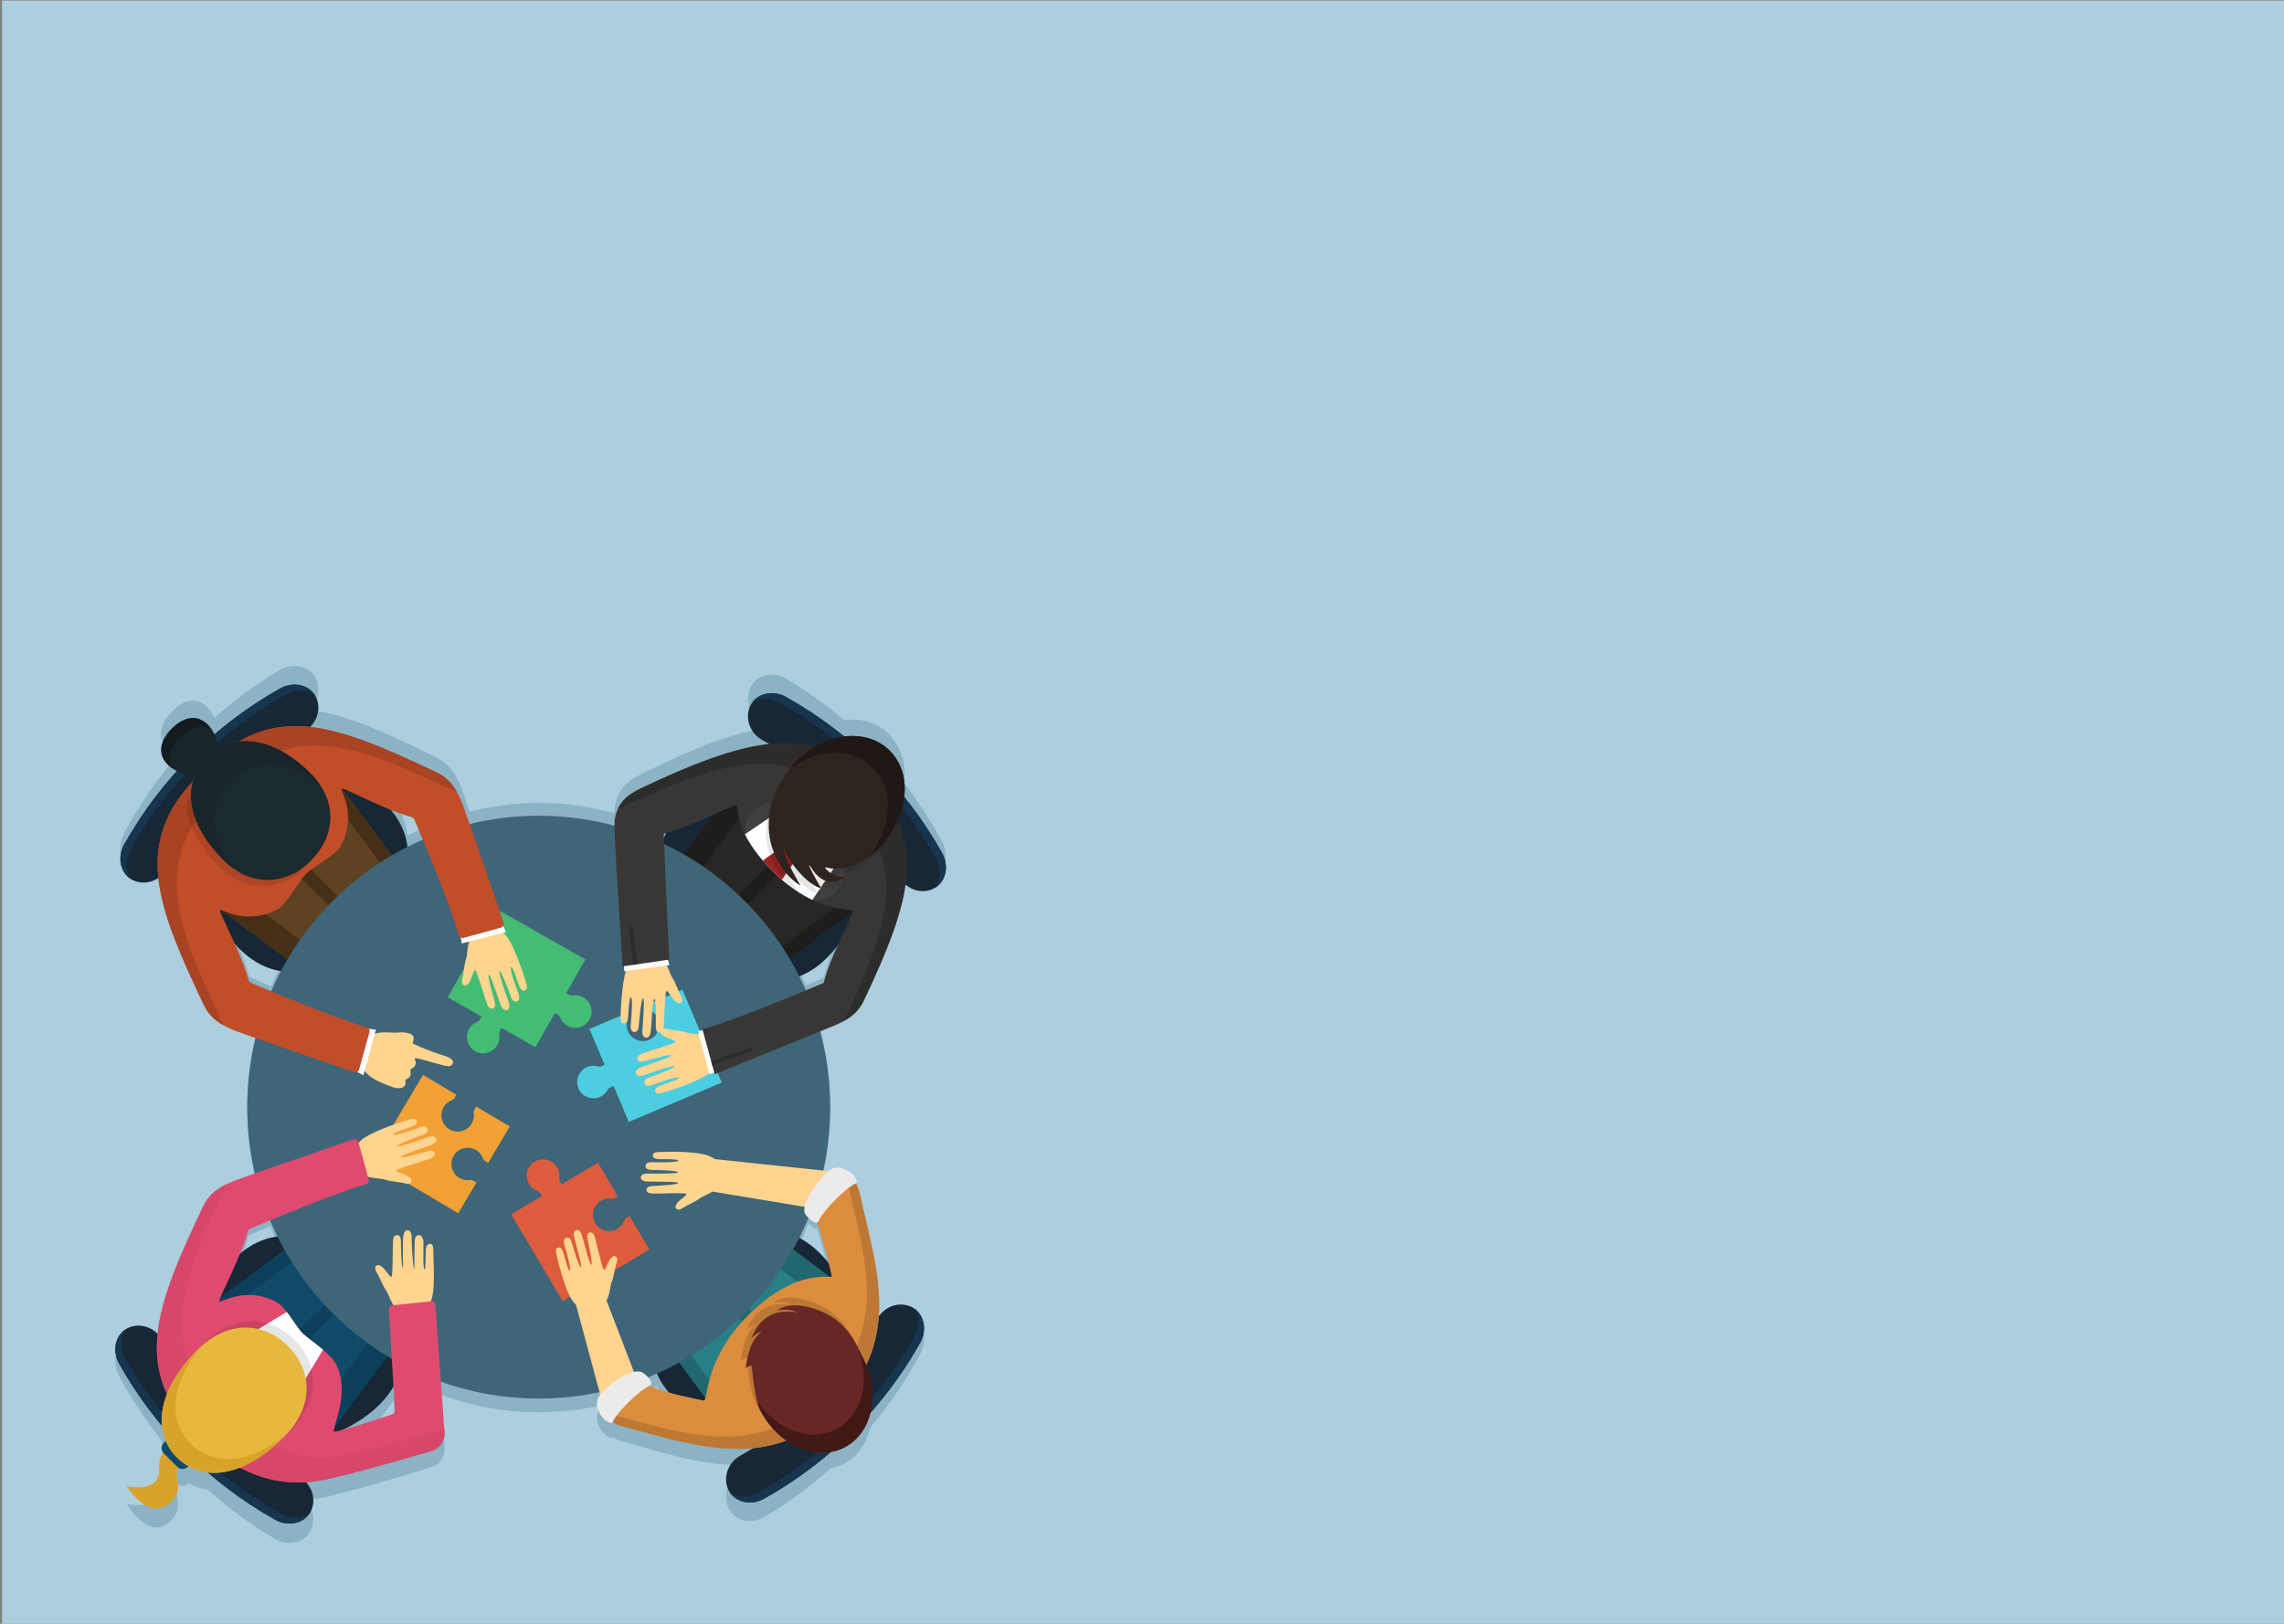 <?xml version="1.0" encoding="UTF-8" standalone="no"?>
<svg
   xmlns:dc="http://purl.org/dc/elements/1.1/"
   xmlns:cc="http://creativecommons.org/ns#"
   xmlns:rdf="http://www.w3.org/1999/02/22-rdf-syntax-ns#"
   xmlns:svg="http://www.w3.org/2000/svg"
   xmlns="http://www.w3.org/2000/svg"
   xmlns:sodipodi="http://sodipodi.sourceforge.net/DTD/sodipodi-0.dtd"
   xmlns:inkscape="http://www.inkscape.org/namespaces/inkscape"
   width="1440"
   height="1024"
   viewBox="0 0 1440 1024"
   version="1.1"
   id="svg58"
   sodipodi:docname="image-bg-1.svg"
   inkscape:version="0.92.3 (unknown)">
  <rect x="0" y="0" width="1440" height="1024" fill="#808080" stroke="none"/>
  <sodipodi:namedview
     pagecolor="#ffffff"
     bordercolor="#666666"
     borderopacity="1"
     objecttolerance="10"
     gridtolerance="10"
     guidetolerance="10"
     inkscape:pageopacity="0"
     inkscape:pageshadow="2"
     inkscape:window-width="1680"
     inkscape:window-height="999"
     id="namedview60"
     showgrid="false"
     inkscape:zoom="0.32593203"
     inkscape:cx="334.63414"
     inkscape:cy="-55.227017"
     inkscape:window-x="0"
     inkscape:window-y="0"
     inkscape:window-maximized="1"
     inkscape:current-layer="svg58" />
  <defs
     id="defs8">
    <linearGradient
       id="a"
       x1="607.157"
       x2="0"
       y1="26.089"
       y2="1240.403"
       gradientTransform="scale(1.186,0.843)"
       gradientUnits="userSpaceOnUse">
      <stop
         offset="0%"
         stop-color="#4B7ECF"
         id="stop2" />
      <stop
         offset="100%"
         stop-color="#8E70EE"
         id="stop4" />
    </linearGradient>
    <path
       id="b"
       d="M0 22h1440v1024H0z" />
    <clipPath
       id="clipPath18"
       clipPathUnits="userSpaceOnUse">
      <path
         inkscape:connector-curvature="0"
         id="path16"
         d="M 0,500 V 0 h 25 150 150 150 25 v 500 z" />
    </clipPath>
    <clipPath
       id="clipPath356"
       clipPathUnits="userSpaceOnUse">
      <path
         inkscape:connector-curvature="0"
         id="path354"
         d="M 0,0 H 500 V 500 H 0 Z" />
    </clipPath>
    <clipPath
       id="clipPath364"
       clipPathUnits="userSpaceOnUse">
      <path
         inkscape:connector-curvature="0"
         id="path362"
         d="m 187.746,314.623 h 24.073 v -27.797 h -24.073 z" />
    </clipPath>
    <clipPath
       id="clipPath380"
       clipPathUnits="userSpaceOnUse">
      <path
         inkscape:connector-curvature="0"
         id="path378"
         d="m 356.255,314.623 h 24.073 v -27.797 h -24.073 z" />
    </clipPath>
    <clipPath
       id="clipPath396"
       clipPathUnits="userSpaceOnUse">
      <path
         inkscape:connector-curvature="0"
         id="path394"
         d="M 31.273,293.776 H 55.346 V 265.979 H 31.273 Z" />
    </clipPath>
    <clipPath
       id="clipPath412"
       clipPathUnits="userSpaceOnUse">
      <path
         inkscape:connector-curvature="0"
         id="path410"
         d="M 284.037,272.928 H 308.11 V 245.131 H 284.037 Z" />
    </clipPath>
    <clipPath
       id="clipPath428"
       clipPathUnits="userSpaceOnUse">
      <path
         inkscape:connector-curvature="0"
         id="path426"
         d="m 428.474,272.928 h 24.073 v -27.797 h -24.073 z" />
    </clipPath>
    <clipPath
       id="clipPath444"
       clipPathUnits="userSpaceOnUse">
      <path
         inkscape:connector-curvature="0"
         id="path442"
         d="m 344.219,252.08 h 24.073 v -27.797 h -24.073 z" />
    </clipPath>
    <clipPath
       id="clipPath460"
       clipPathUnits="userSpaceOnUse">
      <path
         inkscape:connector-curvature="0"
         id="path458"
         d="m 187.746,231.233 h 24.073 v -27.797 h -24.073 z" />
    </clipPath>
    <clipPath
       id="clipPath476"
       clipPathUnits="userSpaceOnUse">
      <path
         inkscape:connector-curvature="0"
         id="path474"
         d="m 404.401,231.233 h 24.073 v -27.797 h -24.073 z" />
    </clipPath>
    <clipPath
       id="clipPath492"
       clipPathUnits="userSpaceOnUse">
      <path
         inkscape:connector-curvature="0"
         id="path490"
         d="M 55.346,210.385 H 79.419 V 182.588 H 55.346 Z" />
    </clipPath>
    <clipPath
       id="clipPath508"
       clipPathUnits="userSpaceOnUse">
      <path
         inkscape:connector-curvature="0"
         id="path506"
         d="m 115.528,189.537 h 24.073 v -27.796 h -24.073 z" />
    </clipPath>
    <clipPath
       id="clipPath532"
       clipPathUnits="userSpaceOnUse">
      <path
         inkscape:connector-curvature="0"
         id="path530"
         d="M 0,0 H 500 V 500 H 0 Z" />
    </clipPath>
    <clipPath
       id="clipPath540"
       clipPathUnits="userSpaceOnUse">
      <path
         inkscape:connector-curvature="0"
         id="path538"
         d="m 259.964,314.623 h 24.073 v -27.797 h -24.073 z" />
    </clipPath>
    <clipPath
       id="clipPath556"
       clipPathUnits="userSpaceOnUse">
      <path
         inkscape:connector-curvature="0"
         id="path554"
         d="m 175.71,293.776 h 24.073 V 265.979 H 175.71 Z" />
    </clipPath>
    <clipPath
       id="clipPath572"
       clipPathUnits="userSpaceOnUse">
      <path
         inkscape:connector-curvature="0"
         id="path570"
         d="m 320.146,293.776 h 24.073 v -27.797 h -24.073 z" />
    </clipPath>
    <clipPath
       id="clipPath588"
       clipPathUnits="userSpaceOnUse">
      <path
         inkscape:connector-curvature="0"
         id="path586"
         d="m 115.528,272.928 h 24.073 v -27.797 h -24.073 z" />
    </clipPath>
    <clipPath
       id="clipPath604"
       clipPathUnits="userSpaceOnUse">
      <path
         inkscape:connector-curvature="0"
         id="path602"
         d="m 235.892,272.928 h 24.072 v -27.797 h -24.072 z" />
    </clipPath>
    <clipPath
       id="clipPath620"
       clipPathUnits="userSpaceOnUse">
      <path
         inkscape:connector-curvature="0"
         id="path618"
         d="m 380.328,272.928 h 24.073 v -27.797 h -24.073 z" />
    </clipPath>
    <clipPath
       id="clipPath636"
       clipPathUnits="userSpaceOnUse">
      <path
         inkscape:connector-curvature="0"
         id="path634"
         d="M 79.419,252.08 H 103.492 V 224.283 H 79.419 Z" />
    </clipPath>
    <clipPath
       id="clipPath652"
       clipPathUnits="userSpaceOnUse">
      <path
         inkscape:connector-curvature="0"
         id="path650"
         d="m 296.074,252.08 h 24.072 v -27.797 h -24.072 z" />
    </clipPath>
    <clipPath
       id="clipPath668"
       clipPathUnits="userSpaceOnUse">
      <path
         inkscape:connector-curvature="0"
         id="path666"
         d="m 235.892,231.233 h 24.072 v -27.797 h -24.072 z" />
    </clipPath>
    <clipPath
       id="clipPath684"
       clipPathUnits="userSpaceOnUse">
      <path
         inkscape:connector-curvature="0"
         id="path682"
         d="m 380.328,231.233 h 24.073 v -27.797 h -24.073 z" />
    </clipPath>
    <clipPath
       id="clipPath700"
       clipPathUnits="userSpaceOnUse">
      <path
         inkscape:connector-curvature="0"
         id="path698"
         d="m 103.492,210.385 h 24.072 v -27.797 h -24.072 z" />
    </clipPath>
    <clipPath
       id="clipPath716"
       clipPathUnits="userSpaceOnUse">
      <path
         inkscape:connector-curvature="0"
         id="path714"
         d="M 151.637,168.64 H 175.71 V 140.843 H 151.637 Z" />
    </clipPath>
    <clipPath
       id="clipPath848"
       clipPathUnits="userSpaceOnUse">
      <path
         inkscape:connector-curvature="0"
         id="path846"
         d="M 0,0 H 500 V 500 H 0 Z" />
    </clipPath>
    <clipPath
       id="clipPath864"
       clipPathUnits="userSpaceOnUse">
      <path
         inkscape:connector-curvature="0"
         id="path862"
         d="M 0,0 H 500 V 500 H 0 Z" />
    </clipPath>
    <clipPath
       id="clipPath872"
       clipPathUnits="userSpaceOnUse">
      <path
         inkscape:connector-curvature="0"
         id="path870"
         d="m 127.564,252.08 h 24.073 v -27.797 h -24.073 z" />
    </clipPath>
    <clipPath
       id="clipPath928"
       clipPathUnits="userSpaceOnUse">
      <path
         inkscape:connector-curvature="0"
         id="path926"
         d="M 0,0 H 500 V 500 H 0 Z" />
    </clipPath>
    <clipPath
       id="clipPath936"
       clipPathUnits="userSpaceOnUse">
      <path
         inkscape:connector-curvature="0"
         id="path934"
         d="M 6.904,252.08 H 30.977 V 224.283 H 6.904 Z" />
    </clipPath>
    <clipPath
       id="clipPath956"
       clipPathUnits="userSpaceOnUse">
      <path
         inkscape:connector-curvature="0"
         id="path954"
         d="M 0,0 H 500 V 500 H 0 Z" />
    </clipPath>
    <clipPath
       id="clipPath1060"
       clipPathUnits="userSpaceOnUse">
      <path
         inkscape:connector-curvature="0"
         id="path1058"
         d="M 0,0 H 500 V 500 H 0 Z" />
    </clipPath>
    <clipPath
       id="clipPath1068"
       clipPathUnits="userSpaceOnUse">
      <path
         inkscape:connector-curvature="0"
         id="path1066"
         d="m 380.328,189.537 h 24.073 v -27.796 h -24.073 z" />
    </clipPath>
    <clipPath
       id="clipPath1088"
       clipPathUnits="userSpaceOnUse">
      <path
         inkscape:connector-curvature="0"
         id="path1086"
         d="M 0,0 H 500 V 500 H 0 Z" />
    </clipPath>
    <clipPath
       id="clipPath1304"
       clipPathUnits="userSpaceOnUse">
      <path
         inkscape:connector-curvature="0"
         id="path1302"
         d="M -46.967,376.915 H 546.967 V 123.085 H -46.967 Z" />
    </clipPath>
    <clipPath
       id="clipPath1596"
       clipPathUnits="userSpaceOnUse">
      <path
         inkscape:connector-curvature="0"
         id="path1594"
         d="M 0,0 H 500 V 500 H 0 Z" />
    </clipPath>
    <clipPath
       id="clipPath1604"
       clipPathUnits="userSpaceOnUse">
      <path
         inkscape:connector-curvature="0"
         id="path1602"
         d="M -163.205,432.66 H 597.821 V 67.33 h -761.026 z" />
    </clipPath>
    <clipPath
       id="clipPath1608"
       clipPathUnits="userSpaceOnUse">
      <path
         inkscape:connector-curvature="0"
         id="path1606"
         d="m 125.864,162.97 h 49.472 v -57.126 h -49.472 z" />
    </clipPath>
    <clipPath
       id="clipPath1612"
       clipPathUnits="userSpaceOnUse">
      <path
         inkscape:connector-curvature="0"
         id="path1610"
         d="m 281.517,201.484 h 49.472 v -57.126 h -49.472 z" />
    </clipPath>
    <clipPath
       id="clipPath1616"
       clipPathUnits="userSpaceOnUse">
      <path
         inkscape:connector-curvature="0"
         id="path1614"
         d="M 14.684,201.484 H 64.156 V 144.358 H 14.684 Z" />
    </clipPath>
    <clipPath
       id="clipPath1620"
       clipPathUnits="userSpaceOnUse">
      <path
         inkscape:connector-curvature="0"
         id="path1618"
         d="m 392.697,239.998 h 49.472 v -57.126 h -49.472 z" />
    </clipPath>
    <clipPath
       id="clipPath1624"
       clipPathUnits="userSpaceOnUse">
      <path
         inkscape:connector-curvature="0"
         id="path1622"
         d="m 170.336,239.998 h 49.472 v -57.126 h -49.472 z" />
    </clipPath>
    <clipPath
       id="clipPath1628"
       clipPathUnits="userSpaceOnUse">
      <path
         inkscape:connector-curvature="0"
         id="path1626"
         d="m 459.405,278.512 h 49.472 v -57.126 h -49.472 z" />
    </clipPath>
    <clipPath
       id="clipPath1632"
       clipPathUnits="userSpaceOnUse">
      <path
         inkscape:connector-curvature="0"
         id="path1630"
         d="m 59.156,278.512 h 49.472 V 221.386 H 59.156 Z" />
    </clipPath>
    <clipPath
       id="clipPath1636"
       clipPathUnits="userSpaceOnUse">
      <path
         inkscape:connector-curvature="0"
         id="path1634"
         d="m 170.336,317.026 h 49.472 V 259.9 h -49.472 z" />
    </clipPath>
    <clipPath
       id="clipPath1640"
       clipPathUnits="userSpaceOnUse">
      <path
         inkscape:connector-curvature="0"
         id="path1638"
         d="m 414.933,355.54 h 49.472 v -57.126 h -49.472 z" />
    </clipPath>
    <clipPath
       id="clipPath1644"
       clipPathUnits="userSpaceOnUse">
      <path
         inkscape:connector-curvature="0"
         id="path1642"
         d="m 325.989,432.66 h 49.472 v -57.125 h -49.472 z" />
    </clipPath>
    <clipPath
       id="clipPath2004"
       clipPathUnits="userSpaceOnUse">
      <path
         inkscape:connector-curvature="0"
         id="path2002"
         d="M 0,500 H 500 V 0 H 0 Z" />
    </clipPath>
    <clipPath
       id="clipPath2012"
       clipPathUnits="userSpaceOnUse">
      <path
         inkscape:connector-curvature="0"
         id="path2010"
         d="M 175.493,22.89 H 324.507 V 8.469 H 175.493 Z" />
    </clipPath>
    <clipPath
       id="clipPath20"
       clipPathUnits="userSpaceOnUse">
      <path
         inkscape:connector-curvature="0"
         id="path18"
         d="M 0,500 H 500 V 0 H 0 Z" />
    </clipPath>
    <clipPath
       id="clipPath184"
       clipPathUnits="userSpaceOnUse">
      <path
         inkscape:connector-curvature="0"
         id="path182"
         d="M 79.323,146.952 H 147.052 V 79.01 H 79.323 Z" />
    </clipPath>
    <clipPath
       id="clipPath264"
       clipPathUnits="userSpaceOnUse">
      <path
         inkscape:connector-curvature="0"
         id="path262"
         d="m 361.324,420.928 h 64.327 v -71.795 h -64.327 z" />
    </clipPath>
    <clipPath
       id="clipPath344"
       clipPathUnits="userSpaceOnUse">
      <path
         inkscape:connector-curvature="0"
         id="path342"
         d="M 83.305,422.357 H 151.248 V 354.629 H 83.305 Z" />
    </clipPath>
    <clipPath
       id="clipPath392"
       clipPathUnits="userSpaceOnUse">
      <path
         inkscape:connector-curvature="0"
         id="path390"
         d="M 87.225,418.418 H 153.083 V 352.794 H 87.225 Z" />
    </clipPath>
    <clipPath
       id="clipPath428-3"
       clipPathUnits="userSpaceOnUse">
      <path
         inkscape:connector-curvature="0"
         id="path426-6"
         d="M 0,500 H 500 V 0 H 0 Z" />
    </clipPath>
  </defs>
  <g
     transform="matrix(-2.062,0,0,-2.062,1980.646,1024.011)"
     id="g7427">
    <g
       clip-path="url(#clipPath532)"
       id="g7425">
      <g
         id="g7291">
        <g
           id="g7281" />
        <g
           id="g7289">
          <g
             style="opacity:0.36"
             id="g7287"
             clip-path="url(#clipPath540)">
            <g
               id="g7285"
               transform="translate(272.001,286.826)">
              <path
                 inkscape:connector-curvature="0"
                 id="path7283"
                 style="fill:#ffffff;fill-opacity:1;fill-rule:nonzero;stroke:none"
                 d="M 0,0 -12.036,6.949 V 20.848 L 0,27.797 12.036,20.848 V 6.949 Z" />
            </g>
          </g>
        </g>
      </g>
      <g
         id="g7303">
        <g
           id="g7293" />
        <g
           id="g7301">
          <g
             style="opacity:0.36"
             id="g7299"
             clip-path="url(#clipPath556)">
            <g
               id="g7297"
               transform="translate(187.746,265.978)">
              <path
                 inkscape:connector-curvature="0"
                 id="path7295"
                 style="fill:#ffffff;fill-opacity:1;fill-rule:nonzero;stroke:none"
                 d="M 0,0 -12.036,6.949 V 20.848 L 0,27.797 12.036,20.848 V 6.949 Z" />
            </g>
          </g>
        </g>
      </g>
      <g
         id="g7315">
        <g
           id="g7305" />
        <g
           id="g7313">
          <g
             style="opacity:0.36"
             id="g7311"
             clip-path="url(#clipPath572)">
            <g
               id="g7309"
               transform="translate(332.183,265.978)">
              <path
                 inkscape:connector-curvature="0"
                 id="path7307"
                 style="fill:#ffffff;fill-opacity:1;fill-rule:nonzero;stroke:none"
                 d="M 0,0 -12.036,6.949 V 20.848 L 0,27.797 12.036,20.848 V 6.949 Z" />
            </g>
          </g>
        </g>
      </g>
      <g
         id="g7327">
        <g
           id="g7317" />
        <g
           id="g7325">
          <g
             style="opacity:0.36"
             id="g7323"
             clip-path="url(#clipPath588)">
            <g
               id="g7321"
               transform="translate(127.564,245.131)">
              <path
                 inkscape:connector-curvature="0"
                 id="path7319"
                 style="fill:#ffffff;fill-opacity:1;fill-rule:nonzero;stroke:none"
                 d="M 0,0 -12.036,6.949 V 20.848 L 0,27.797 12.036,20.848 V 6.949 Z" />
            </g>
          </g>
        </g>
      </g>
      <g
         id="g7339">
        <g
           id="g7329" />
        <g
           id="g7337">
          <g
             style="opacity:0.36"
             id="g7335"
             clip-path="url(#clipPath604)">
            <g
               id="g7333"
               transform="translate(247.928,245.131)">
              <path
                 inkscape:connector-curvature="0"
                 id="path7331"
                 style="fill:#ffffff;fill-opacity:1;fill-rule:nonzero;stroke:none"
                 d="M 0,0 -12.036,6.949 V 20.848 L 0,27.797 12.037,20.848 V 6.949 Z" />
            </g>
          </g>
        </g>
      </g>
      <g
         id="g7351">
        <g
           id="g7341" />
        <g
           id="g7349">
          <g
             style="opacity:0.36"
             id="g7347"
             clip-path="url(#clipPath620)">
            <g
               id="g7345"
               transform="translate(392.364,245.131)">
              <path
                 inkscape:connector-curvature="0"
                 id="path7343"
                 style="fill:#ffffff;fill-opacity:1;fill-rule:nonzero;stroke:none"
                 d="M 0,0 -12.036,6.949 V 20.848 L 0,27.797 12.037,20.848 V 6.949 Z" />
            </g>
          </g>
        </g>
      </g>
      <g
         id="g7363">
        <g
           id="g7353" />
        <g
           id="g7361">
          <g
             style="opacity:0.36"
             id="g7359"
             clip-path="url(#clipPath636)">
            <g
               id="g7357"
               transform="translate(91.455,224.283)">
              <path
                 inkscape:connector-curvature="0"
                 id="path7355"
                 style="fill:#ffffff;fill-opacity:1;fill-rule:nonzero;stroke:none"
                 d="M 0,0 -12.036,6.949 V 20.848 L 0,27.797 12.036,20.848 V 6.949 Z" />
            </g>
          </g>
        </g>
      </g>
      <g
         id="g7375">
        <g
           id="g7365" />
        <g
           id="g7373">
          <g
             style="opacity:0.36"
             id="g7371"
             clip-path="url(#clipPath652)">
            <g
               id="g7369"
               transform="translate(308.11,224.283)">
              <path
                 inkscape:connector-curvature="0"
                 id="path7367"
                 style="fill:#ffffff;fill-opacity:1;fill-rule:nonzero;stroke:none"
                 d="M 0,0 -12.037,6.949 V 20.848 L 0,27.797 12.036,20.848 V 6.949 Z" />
            </g>
          </g>
        </g>
      </g>
      <g
         id="g7387">
        <g
           id="g7377" />
        <g
           id="g7385">
          <g
             style="opacity:0.36"
             id="g7383"
             clip-path="url(#clipPath668)">
            <g
               id="g7381"
               transform="translate(247.928,203.435)">
              <path
                 inkscape:connector-curvature="0"
                 id="path7379"
                 style="fill:#ffffff;fill-opacity:1;fill-rule:nonzero;stroke:none"
                 d="M 0,0 -12.036,6.949 V 20.848 L 0,27.797 12.037,20.848 V 6.949 Z" />
            </g>
          </g>
        </g>
      </g>
      <g
         id="g7399">
        <g
           id="g7389" />
        <g
           id="g7397">
          <g
             style="opacity:0.36"
             id="g7395"
             clip-path="url(#clipPath684)">
            <g
               id="g7393"
               transform="translate(392.364,203.435)">
              <path
                 inkscape:connector-curvature="0"
                 id="path7391"
                 style="fill:#ffffff;fill-opacity:1;fill-rule:nonzero;stroke:none"
                 d="M 0,0 -12.036,6.949 V 20.848 L 0,27.797 12.037,20.848 V 6.949 Z" />
            </g>
          </g>
        </g>
      </g>
      <g
         id="g7411">
        <g
           id="g7401" />
        <g
           id="g7409">
          <g
             style="opacity:0.36"
             id="g7407"
             clip-path="url(#clipPath700)">
            <g
               id="g7405"
               transform="translate(115.528,182.588)">
              <path
                 inkscape:connector-curvature="0"
                 id="path7403"
                 style="fill:#ffffff;fill-opacity:1;fill-rule:nonzero;stroke:none"
                 d="M 0,0 -12.037,6.949 V 20.848 L 0,27.797 12.036,20.848 V 6.949 Z" />
            </g>
          </g>
        </g>
      </g>
      <g
         id="g7423">
        <g
           id="g7413" />
        <g
           id="g7421">
          <g
             style="opacity:0.36"
             id="g7419"
             clip-path="url(#clipPath716)">
            <g
               id="g7417"
               transform="translate(163.674,140.843)">
              <path
                 inkscape:connector-curvature="0"
                 id="path7415"
                 style="fill:#ffffff;fill-opacity:1;fill-rule:nonzero;stroke:none"
                 d="M 0,0 -12.037,6.949 V 20.848 L 0,27.797 12.036,20.848 V 6.949 Z" />
            </g>
          </g>
        </g>
      </g>
    </g>
  </g>
  <path
     d="M 1.301,1029.045 H 1444.203 V 0.339 H 1.301 Z"
     style="fill:#accede;fill-opacity:1;fill-rule:nonzero;stroke:none;stroke-width:2.437"
     id="path12"
     inkscape:connector-curvature="0" />
  <g
     id="g14"
     transform="matrix(1.333,0,0,-1.333,1.301,1029.045)">
    <g
       id="g16"
       clip-path="url(#clipPath20)">
      <g
         id="g22"
         transform="translate(388.569,309.461)">
        <path
           d="m 0,0 c 0,0 -3.299,-1.481 -8.409,-3.709 -0.976,2.334 -2.018,4.645 -3.118,6.934 4.557,1.822 9.004,4.854 13.25,9.294 1.719,1.797 3.342,3.767 4.866,5.869 C 4.091,12.529 1.543,5.988 0,0 m -271.237,-121.631 c 1.465,0.653 4.897,2.175 9.44,4.148 1.087,-2.699 2.247,-5.373 3.498,-8.013 -6.071,-0.763 -12.031,-3.456 -17.686,-8.449 1.437,3.703 2.759,7.493 3.738,11.106 0.147,0.546 0.511,0.985 1.01,1.208 m 0.346,121.683 c -0.499,0.223 -0.862,0.663 -1.01,1.208 -1.608,5.933 -4.138,12.343 -6.589,18.058 0.705,-0.833 1.421,-1.648 2.16,-2.421 6.217,-6.5 12.864,-9.984 19.658,-11.055 -1.662,-3.289 -3.196,-6.63 -4.598,-10.017 -4.634,2.011 -8.137,3.566 -9.621,4.227 m 74.081,67.204 c -0.707,6.274 -3.211,12.436 -7.86,18.29 3.317,-1.387 6.693,-2.657 9.92,-3.613 0.522,-0.155 0.943,-0.536 1.156,-1.057 0.633,-1.552 2.119,-5.214 4.042,-10.06 -2.446,-1.107 -4.865,-2.298 -7.258,-3.56 m 114.616,-263.505 c -0.179,0.261 -0.466,0.661 -0.831,1.108 1.408,0.596 2.806,1.223 4.198,1.868 1.324,-3.188 3.181,-6.319 5.624,-9.366 -3.251,0.943 -6.29,1.981 -8.373,3.042 -0.234,0.119 -0.464,0.222 -0.692,0.317 h 0.001 c 1.354,0.647 0.691,2.134 0.073,3.031 m 75.02,80.043 c 0.809,-0.8 1.668,-1.502 2.116,-1.84 0.571,-0.429 1.314,-0.747 1.932,-0.508 2.595,-8.03 4.42,-15.206 5.562,-20.139 -1.307,1.726 -2.675,3.363 -4.117,4.871 -3.174,3.32 -6.463,5.84 -9.824,7.671 1.569,3.269 3.015,6.586 4.331,9.945 M -75.618,73.747 c 0.383,0.107 0.768,0.221 1.155,0.337 -0.393,-0.795 -0.752,-1.595 -1.078,-2.398 -0.049,1.314 -0.077,2.061 -0.077,2.061 M -202.76,-211.499 c 0.051,-0.878 -0.486,-1.677 -1.294,-1.926 0,0 -15.688,-5.53 -23.437,-7.711 6.634,3.256 12.653,7.509 17.43,12.505 2.766,2.89 4.947,5.872 6.624,8.915 z M 57.326,53.396 c 0.017,0.061 0.038,0.121 0.055,0.183 0.075,0.276 0.135,0.557 0.192,0.841 0.024,0.118 0.05,0.234 0.071,0.353 0.044,0.254 0.077,0.511 0.106,0.769 0.019,0.156 0.036,0.311 0.049,0.468 0.019,0.237 0.031,0.475 0.037,0.716 0.006,0.184 0.008,0.369 0.006,0.555 -0.002,0.223 -0.008,0.447 -0.021,0.672 -0.011,0.207 -0.03,0.413 -0.05,0.621 -0.021,0.211 -0.043,0.422 -0.074,0.634 -0.032,0.227 -0.075,0.453 -0.118,0.68 -0.038,0.197 -0.074,0.394 -0.12,0.591 -0.057,0.247 -0.128,0.493 -0.199,0.738 -0.052,0.18 -0.097,0.36 -0.156,0.539 -0.092,0.279 -0.2,0.556 -0.309,0.832 -0.058,0.147 -0.106,0.294 -0.169,0.44 -0.178,0.417 -0.375,0.832 -0.595,1.243 -0.002,0.004 -0.004,0.008 -0.006,0.013 -2.164,4.039 -4.456,7.99 -6.871,11.848 -3.428,5.476 -7.116,10.754 -11.023,15.836 0.98,8.704 -1.212,16.962 -6.912,22.923 -0.674,0.704 -1.383,1.356 -2.121,1.956 -1.478,1.2 -3.078,2.191 -4.771,2.977 -0.424,0.197 -0.853,0.381 -1.287,0.551 -1.304,0.513 -2.656,0.911 -4.044,1.195 -0.463,0.095 -0.93,0.177 -1.4,0.246 -1.41,0.208 -2.853,0.304 -4.315,0.287 -1.162,-0.013 -2.336,-0.105 -3.516,-0.259 -1.76,1.499 -3.543,2.969 -5.354,4.404 -1.752,1.388 -3.528,2.746 -5.328,4.071 -5.397,3.979 -11.002,7.674 -16.797,11.068 -0.002,0.001 -0.004,0.002 -0.006,0.004 -0.395,0.231 -0.794,0.438 -1.195,0.625 -0.138,0.065 -0.278,0.115 -0.417,0.175 -0.266,0.114 -0.531,0.228 -0.799,0.324 -0.171,0.061 -0.342,0.109 -0.513,0.163 -0.236,0.074 -0.472,0.149 -0.708,0.209 -0.188,0.048 -0.376,0.085 -0.564,0.125 -0.218,0.045 -0.435,0.09 -0.652,0.124 -0.203,0.031 -0.403,0.054 -0.604,0.076 -0.2,0.022 -0.398,0.041 -0.597,0.054 -0.215,0.013 -0.428,0.019 -0.642,0.022 -0.177,10e-4 -0.354,0 -0.53,-0.006 -0.23,-0.008 -0.458,-0.02 -0.685,-0.04 -0.15,-0.013 -0.299,-0.032 -0.448,-0.051 -0.247,-0.03 -0.492,-0.066 -0.734,-0.111 -0.114,-0.022 -0.226,-0.049 -0.339,-0.074 -0.271,-0.06 -0.54,-0.123 -0.804,-0.201 -0.06,-0.018 -0.117,-0.04 -0.177,-0.058 -2.405,-0.754 -4.476,-2.269 -5.843,-4.412 v -0.001 c -0.292,-0.459 -0.564,-0.935 -0.787,-1.449 h -10e-4 c -2.662,-6.123 0.009,-13.394 5.674,-16.725 1.098,-0.643 2.175,-1.319 3.258,-1.987 -17.299,-1.95 -37.065,-10.312 -60.646,-22 -0.517,-0.256 -1.026,-0.526 -1.529,-0.801 -0.113,-0.062 -0.225,-0.124 -0.337,-0.187 -1.034,-0.581 -2.03,-1.214 -2.974,-1.91 -0.064,-0.047 -0.128,-0.094 -0.191,-0.142 -0.976,-0.734 -1.888,-1.543 -2.721,-2.443 -0.023,-0.025 -0.047,-0.05 -0.071,-0.076 -0.85,-0.93 -1.611,-1.959 -2.262,-3.107 -0.006,-0.011 -0.013,-0.022 -0.019,-0.032 -0.328,-0.581 -0.628,-1.192 -0.896,-1.837 h -0.001 c -0.666,-1.6 -1.146,-3.399 -1.38,-5.453 -0.048,-0.425 -0.061,-1.273 -0.046,-2.46 -22.4,6.282 -46.019,6.564 -68.529,0.844 -1.644,4.911 -2.859,8.488 -3.264,9.565 -1.397,3.711 -2.854,6.76 -4.616,9.271 -0.023,0.033 -0.045,0.064 -0.068,0.096 -0.654,0.923 -1.351,1.774 -2.103,2.554 -0.045,0.047 -0.092,0.092 -0.138,0.139 -0.328,0.334 -0.668,0.655 -1.018,0.964 -0.06,0.053 -0.119,0.108 -0.18,0.16 -0.392,0.337 -0.797,0.661 -1.219,0.968 -0.057,0.042 -0.117,0.08 -0.175,0.122 -0.361,0.257 -0.734,0.502 -1.118,0.739 -0.116,0.071 -0.232,0.143 -0.349,0.212 -0.451,0.266 -0.912,0.523 -1.397,0.763 -23.539,11.667 -42.68,20.488 -59.8,22.461 3.671,3.761 5.06,9.528 2.884,14.532 -1.267,2.918 -3.71,4.947 -6.631,5.862 -0.059,0.018 -0.117,0.04 -0.177,0.058 -0.264,0.078 -0.532,0.141 -0.803,0.201 -0.113,0.025 -0.225,0.052 -0.339,0.074 -0.243,0.045 -0.488,0.081 -0.735,0.111 -0.149,0.019 -0.297,0.037 -0.448,0.051 -0.227,0.02 -0.455,0.032 -0.685,0.04 -0.175,0.006 -0.352,0.008 -0.528,0.006 -0.215,-0.003 -0.429,-0.009 -0.645,-0.022 -0.197,-0.013 -0.395,-0.032 -0.594,-0.054 -0.202,-0.022 -0.404,-0.045 -0.606,-0.076 -0.216,-0.034 -0.433,-0.079 -0.65,-0.124 -0.189,-0.039 -0.377,-0.076 -0.566,-0.125 -0.235,-0.06 -0.47,-0.134 -0.705,-0.208 -0.172,-0.054 -0.345,-0.102 -0.517,-0.164 -0.265,-0.095 -0.529,-0.208 -0.793,-0.322 -0.141,-0.06 -0.282,-0.111 -0.422,-0.177 -0.397,-0.186 -0.792,-0.391 -1.182,-0.619 -0.006,-0.003 -0.013,-0.006 -0.019,-0.01 -11.09,-6.495 -21.472,-14.113 -31.046,-22.683 -0.816,1.752 -1.858,3.349 -3.089,4.636 -0.048,0.05 -0.098,0.088 -0.146,0.137 -0.041,0.044 -0.078,0.097 -0.12,0.141 -5.209,5.446 -11.685,3.387 -16.894,-2.059 -5.209,-5.447 -7.178,-12.219 -1.969,-17.665 0.042,-0.044 0.091,-0.082 0.134,-0.126 0.046,-0.05 0.083,-0.102 0.131,-0.152 1.16,-1.213 2.587,-2.245 4.148,-3.077 -2.167,-2.516 -4.295,-5.07 -6.34,-7.699 -2.77,-3.564 -5.427,-7.23 -7.963,-10.992 -3.805,-5.644 -7.339,-11.506 -10.584,-17.564 -0.223,-0.415 -0.422,-0.835 -0.602,-1.257 -0.062,-0.144 -0.11,-0.289 -0.167,-0.433 -0.109,-0.279 -0.219,-0.558 -0.311,-0.838 -0.058,-0.178 -0.104,-0.357 -0.155,-0.535 -0.071,-0.247 -0.142,-0.494 -0.2,-0.742 -0.046,-0.197 -0.082,-0.393 -0.119,-0.589 -0.044,-0.228 -0.087,-0.455 -0.119,-0.682 -0.031,-0.212 -0.052,-0.422 -0.073,-0.632 -0.021,-0.209 -0.04,-0.416 -0.051,-0.624 -0.013,-0.225 -0.019,-0.448 -0.021,-0.671 -0.002,-0.186 0,-0.37 0.006,-0.554 0.006,-0.241 0.019,-0.479 0.038,-0.717 0.012,-0.157 0.03,-0.312 0.048,-0.468 0.029,-0.258 0.062,-0.515 0.106,-0.768 0.021,-0.119 0.047,-0.236 0.071,-0.354 0.057,-0.284 0.118,-0.565 0.193,-0.841 0.016,-0.062 0.037,-0.122 0.055,-0.184 0.875,-3.054 2.815,-5.609 5.606,-6.934 3.942,-1.874 8.376,-1.213 11.828,1.22 0.005,-0.045 0.011,-0.09 0.015,-0.135 0.028,-0.271 0.059,-0.543 0.089,-0.815 0.036,-0.307 0.071,-0.615 0.11,-0.924 0.014,-0.115 0.026,-0.228 0.041,-0.344 0.01,-0.081 0.026,-0.163 0.036,-0.244 0.127,-0.954 0.27,-1.914 0.432,-2.881 0.023,-0.138 0.047,-0.276 0.071,-0.414 0.169,-0.982 0.353,-1.969 0.557,-2.965 0.025,-0.121 0.052,-0.243 0.077,-0.363 0.212,-1.018 0.439,-2.042 0.686,-3.076 0.022,-0.093 0.047,-0.187 0.069,-0.281 0.257,-1.066 0.53,-2.138 0.823,-3.221 0.013,-0.049 0.028,-0.1 0.041,-0.149 0.302,-1.111 0.621,-2.23 0.959,-3.36 0.006,-0.021 0.011,-0.041 0.018,-0.062 0.336,-1.122 0.691,-2.255 1.06,-3.397 0.026,-0.081 0.051,-0.161 0.077,-0.242 0.36,-1.104 0.736,-2.22 1.126,-3.344 0.041,-0.119 0.081,-0.237 0.123,-0.357 0.383,-1.1 0.782,-2.211 1.193,-3.331 0.054,-0.146 0.106,-0.292 0.161,-0.438 0.407,-1.105 0.829,-2.22 1.262,-3.345 0.063,-0.164 0.127,-0.329 0.191,-0.495 0.432,-1.116 0.877,-2.242 1.332,-3.378 0.072,-0.179 0.144,-0.358 0.216,-0.537 0.458,-1.136 0.926,-2.282 1.406,-3.438 0.075,-0.182 0.151,-0.364 0.227,-0.545 0.485,-1.165 0.98,-2.341 1.487,-3.528 0.073,-0.172 0.148,-0.346 0.221,-0.519 0.514,-1.201 1.037,-2.412 1.571,-3.637 0.071,-0.164 0.144,-0.329 0.216,-0.493 0.545,-1.248 1.099,-2.507 1.664,-3.78 0.055,-0.125 0.112,-0.252 0.167,-0.378 0.583,-1.311 1.174,-2.634 1.775,-3.972 0.042,-0.093 0.085,-0.188 0.127,-0.281 0.621,-1.383 1.251,-2.778 1.892,-4.19 0.23,-0.508 0.476,-0.99 0.73,-1.462 0.066,-0.122 0.134,-0.242 0.202,-0.362 0.226,-0.402 0.461,-0.792 0.707,-1.17 0.04,-0.061 0.077,-0.124 0.117,-0.185 0.294,-0.441 0.603,-0.864 0.925,-1.273 0.05,-0.064 0.103,-0.126 0.154,-0.189 0.295,-0.366 0.602,-0.721 0.921,-1.064 0.045,-0.048 0.088,-0.097 0.133,-0.144 0.746,-0.787 1.56,-1.515 2.442,-2.199 0.031,-0.024 0.062,-0.048 0.093,-0.072 2.401,-1.842 5.317,-3.365 8.866,-4.826 1.03,-0.424 4.451,-1.694 9.148,-3.414 -5.106,-21.966 -5.204,-44.942 -0.311,-66.951 -4.715,-1.726 -8.151,-3.001 -9.183,-3.426 -2.164,-0.891 -4.087,-1.806 -5.809,-2.8 -0.091,-0.053 -0.184,-0.104 -0.273,-0.157 -0.543,-0.32 -1.065,-0.65 -1.566,-0.988 -0.079,-0.054 -0.155,-0.109 -0.233,-0.162 -0.481,-0.333 -0.945,-0.676 -1.388,-1.032 -0.032,-0.025 -0.066,-0.05 -0.098,-0.075 -0.454,-0.368 -0.885,-0.754 -1.301,-1.15 -0.082,-0.078 -0.165,-0.159 -0.246,-0.239 -0.405,-0.398 -0.796,-0.81 -1.165,-1.241 -0.044,-0.051 -0.085,-0.105 -0.128,-0.156 -0.341,-0.406 -0.665,-0.829 -0.976,-1.267 -0.056,-0.079 -0.116,-0.156 -0.171,-0.237 -0.323,-0.469 -0.629,-0.958 -0.92,-1.466 -0.061,-0.105 -0.12,-0.215 -0.179,-0.323 -0.293,-0.53 -0.576,-1.075 -0.837,-1.652 -1.761,-3.884 -3.453,-7.653 -5.063,-11.317 -8.68,-19.753 -14.955,-36.463 -16.467,-51.658 -3.598,3.807 -9.091,5.237 -13.858,2.971 -2.791,-1.324 -4.732,-3.879 -5.606,-6.933 -0.018,-0.062 -0.039,-0.123 -0.057,-0.185 -0.074,-0.276 -0.135,-0.557 -0.191,-0.84 -0.024,-0.118 -0.051,-0.236 -0.071,-0.355 -0.044,-0.254 -0.077,-0.511 -0.107,-0.768 -0.018,-0.156 -0.036,-0.311 -0.049,-0.468 -0.019,-0.237 -0.03,-0.477 -0.038,-0.717 -0.005,-0.183 -0.007,-0.367 -0.005,-0.553 0.002,-0.224 0.008,-0.448 0.021,-0.673 0.012,-0.207 0.03,-0.414 0.051,-0.622 0.021,-0.21 0.043,-0.421 0.073,-0.633 0.033,-0.227 0.075,-0.452 0.119,-0.68 0.037,-0.197 0.073,-0.395 0.119,-0.592 0.057,-0.246 0.129,-0.492 0.199,-0.738 0.052,-0.18 0.098,-0.359 0.157,-0.539 0.091,-0.278 0.199,-0.555 0.308,-0.832 0.058,-0.147 0.106,-0.293 0.169,-0.439 0.179,-0.418 0.375,-0.833 0.595,-1.243 0.002,-0.004 0.004,-0.009 0.006,-0.013 5.41,-10.098 11.621,-19.647 18.549,-28.556 0.555,-0.714 1.135,-1.405 1.7,-2.112 0.245,-2.633 0.843,-5.13 1.773,-7.459 l -0.986,-1.032 c -1.212,-1.267 -1.318,-3.24 -0.341,-4.644 -1.227,-2.158 -2.006,-4.883 -1.803,-8.291 0.73,-12.213 -15.375,-8.446 -15.375,-8.446 0,0 10.478,-17.832 20.391,-8.346 7.609,7.281 1.453,11.224 3.951,17.511 0.007,0.018 0.015,0.035 0.022,0.052 1.345,-1.045 3.249,-0.943 4.47,0.333 l 0.362,0.379 c 2.792,-1.653 5.875,-2.715 9.193,-3.116 9.788,-8.858 20.442,-16.704 31.833,-23.376 0.397,-0.233 0.798,-0.44 1.201,-0.63 0.138,-0.064 0.277,-0.114 0.415,-0.174 0.267,-0.114 0.533,-0.228 0.802,-0.325 0.17,-0.061 0.34,-0.108 0.511,-0.162 0.237,-0.074 0.473,-0.149 0.709,-0.209 0.188,-0.049 0.376,-0.085 0.564,-0.125 0.218,-0.045 0.435,-0.09 0.653,-0.124 0.202,-0.031 0.402,-0.055 0.604,-0.076 0.199,-0.022 0.398,-0.041 0.596,-0.054 0.215,-0.013 0.429,-0.019 0.642,-0.021 0.178,-0.002 0.354,0 0.531,0.005 0.229,0.007 0.457,0.02 0.684,0.039 0.151,0.014 0.299,0.033 0.448,0.051 0.247,0.032 0.492,0.066 0.735,0.112 0.114,0.022 0.225,0.048 0.338,0.074 0.271,0.059 0.54,0.123 0.804,0.201 0.06,0.018 0.118,0.039 0.177,0.058 2.921,0.915 5.364,2.943 6.631,5.862 2.081,4.785 0.894,10.264 -2.424,14.022 1.78,0.125 3.559,0.336 5.336,0.632 1.717,0.287 3.845,0.734 6.256,1.295 0.603,0.14 1.223,0.288 1.859,0.442 0.379,0.091 0.765,0.186 1.154,0.283 1.18,0.291 2.407,0.602 3.669,0.929 0.156,0.041 0.313,0.082 0.471,0.123 0.896,0.234 1.808,0.474 2.734,0.722 0.167,0.044 0.335,0.089 0.503,0.134 0.541,0.145 1.087,0.293 1.635,0.442 0.173,0.047 0.345,0.094 0.519,0.141 1.036,0.282 2.082,0.57 3.133,0.862 0.376,0.105 0.754,0.21 1.131,0.316 0.653,0.182 1.307,0.366 1.961,0.551 0.204,0.058 0.408,0.116 0.612,0.173 0.95,0.269 1.898,0.539 2.84,0.81 0.162,0.046 0.323,0.092 0.484,0.139 0.587,0.167 1.171,0.336 1.752,0.504 0.182,0.053 0.365,0.106 0.547,0.159 0.533,0.154 1.063,0.308 1.589,0.462 0.203,0.058 0.406,0.118 0.608,0.176 2.33,0.681 4.576,1.345 6.673,1.97 0.186,0.056 0.37,0.11 0.554,0.165 3.673,1.097 6.852,2.063 9.162,2.77 0.119,0.036 0.234,0.072 0.349,0.106 2.275,0.697 3.62,1.117 3.62,1.117 0.497,0.137 0.973,0.317 1.425,0.536 0.625,0.303 1.202,0.686 1.728,1.125 0.063,0.053 0.127,0.104 0.188,0.158 0.459,0.406 0.87,0.864 1.236,1.358 0.213,0.288 0.415,0.584 0.593,0.897 0.866,1.524 1.304,3.324 1.175,5.199 l -1.719,25.048 c 24.135,-8.973 50.182,-10.698 75.053,-5.174 l 0.341,-1.326 c -0.139,-0.173 -0.286,-0.35 -0.414,-0.519 -2.706,-3.58 -0.161,-9.027 2.021,-11.296 0.792,-0.825 3.582,-3.071 4.305,-1.593 0.498,-0.499 1.168,-0.917 2.007,-1.29 0.007,-0.003 0.015,-0.006 0.023,-0.009 0.191,-0.084 0.39,-0.168 0.599,-0.248 0.038,-0.014 0.079,-0.028 0.117,-0.043 0.183,-0.068 0.368,-0.136 0.563,-0.203 0.09,-0.031 0.187,-0.06 0.28,-0.09 0.152,-0.049 0.3,-0.099 0.459,-0.148 0.256,-0.078 0.522,-0.155 0.797,-0.231 0.155,-0.044 0.35,-0.098 0.581,-0.162 0.23,-0.064 0.497,-0.137 0.797,-0.22 0.3,-0.083 0.633,-0.176 0.996,-0.278 0.363,-0.1 0.756,-0.211 1.175,-0.329 19.101,-5.378 38.876,-11.688 57.952,-9.708 -1.995,-1.286 -4.009,-2.544 -6.06,-3.745 -5.666,-3.332 -8.336,-10.602 -5.673,-16.724 1.267,-2.919 3.71,-4.948 6.63,-5.863 0.06,-0.018 0.118,-0.041 0.178,-0.058 0.263,-0.078 0.532,-0.141 0.803,-0.201 0.113,-0.025 0.225,-0.052 0.339,-0.074 0.242,-0.046 0.488,-0.081 0.735,-0.111 0.149,-0.02 0.297,-0.037 0.447,-0.051 0.227,-0.02 0.455,-0.032 0.685,-0.04 0.176,-0.006 0.352,-0.008 0.529,-0.006 0.215,0.003 0.429,0.009 0.645,0.023 0.197,0.011 0.395,0.031 0.594,0.052 0.202,0.023 0.403,0.045 0.606,0.078 0.216,0.033 0.433,0.078 0.649,0.123 0.189,0.04 0.378,0.077 0.567,0.125 0.235,0.06 0.47,0.134 0.705,0.208 0.172,0.054 0.345,0.102 0.516,0.164 0.266,0.095 0.53,0.209 0.794,0.322 0.141,0.061 0.282,0.111 0.422,0.177 0.397,0.186 0.792,0.391 1.182,0.619 0.006,0.004 0.013,0.006 0.019,0.01 5.794,3.393 11.4,7.089 16.797,11.067 1.8,1.326 3.576,2.684 5.328,4.072 3.204,2.538 6.318,5.192 9.359,7.931 2.247,0.41 4.437,1.172 6.518,2.309 5.835,3.186 9.849,8.788 11.796,15.528 0.142,0.491 0.272,0.989 0.392,1.493 0.25,0.296 0.511,0.581 0.759,0.879 8.652,10.38 16.298,21.707 22.789,33.824 0.002,0.002 0.002,0.005 0.004,0.007 0.221,0.412 0.419,0.83 0.598,1.249 0.062,0.145 0.11,0.291 0.167,0.437 0.11,0.277 0.219,0.555 0.31,0.835 0.059,0.178 0.104,0.357 0.156,0.536 0.071,0.247 0.142,0.494 0.2,0.741 0.046,0.196 0.081,0.392 0.119,0.59 0.043,0.227 0.086,0.455 0.119,0.681 0.03,0.212 0.052,0.421 0.073,0.632 0.021,0.208 0.039,0.416 0.051,0.624 0.012,0.225 0.019,0.448 0.021,0.671 0.002,0.186 0,0.37 -0.006,0.555 -0.007,0.24 -0.019,0.478 -0.038,0.716 -0.012,0.157 -0.03,0.312 -0.048,0.468 -0.029,0.258 -0.063,0.514 -0.107,0.768 -0.021,0.119 -0.046,0.236 -0.07,0.354 -0.058,0.284 -0.118,0.565 -0.193,0.841 -0.016,0.062 -0.037,0.122 -0.055,0.184 -0.721,2.515 -2.17,4.681 -4.22,6.11 v 0 c -0.439,0.306 -0.894,0.59 -1.386,0.824 -5.454,2.593 -11.858,0.345 -15.285,-4.762 1.234,18.372 -3.836,37.02 -7.903,55.699 -0.036,0.163 -0.071,0.33 -0.108,0.501 -0.009,0.044 -0.019,0.091 -0.028,0.135 -0.078,0.368 -0.158,0.751 -0.241,1.146 -0.021,0.1 -0.042,0.198 -0.063,0.3 -0.021,0.097 -0.042,0.194 -0.063,0.292 -0.019,0.089 -0.038,0.179 -0.057,0.269 -0.022,0.102 -0.045,0.205 -0.067,0.307 -0.02,0.092 -0.04,0.183 -0.061,0.276 -0.023,0.103 -0.046,0.208 -0.07,0.312 -0.02,0.089 -0.04,0.177 -0.061,0.266 -0.024,0.107 -0.049,0.214 -0.074,0.321 -0.022,0.09 -0.043,0.181 -0.065,0.27 -0.025,0.107 -0.051,0.213 -0.078,0.32 -0.022,0.09 -0.044,0.179 -0.067,0.27 -0.027,0.108 -0.055,0.215 -0.082,0.323 -0.023,0.087 -0.047,0.175 -0.071,0.264 -0.029,0.109 -0.057,0.216 -0.087,0.323 -0.024,0.087 -0.048,0.173 -0.073,0.259 -0.031,0.109 -0.062,0.217 -0.094,0.325 -0.024,0.083 -0.05,0.166 -0.075,0.249 -0.033,0.11 -0.066,0.219 -0.1,0.328 -0.025,0.077 -0.051,0.154 -0.076,0.231 -0.036,0.11 -0.072,0.222 -0.11,0.331 -0.024,0.069 -0.049,0.139 -0.073,0.208 -0.041,0.114 -0.081,0.231 -0.123,0.343 -0.016,0.044 -0.034,0.086 -0.05,0.129 -0.165,0.434 -0.342,0.85 -0.531,1.243 -0.021,0.044 -0.041,0.089 -0.062,0.133 -0.05,0.099 -0.102,0.196 -0.154,0.293 -0.019,0.037 -0.037,0.075 -0.057,0.11 1.35,0.782 -0.773,3.663 -1.555,4.485 -2.17,2.282 -7.379,4.943 -10.803,2.114 -0.196,-0.161 -0.403,-0.352 -0.607,-0.533 l -2.475,0.273 c 4.818,22.7 4.34,46.381 -1.439,68.885 2.673,1.135 4.576,1.94 5.313,2.244 3.546,1.459 6.459,2.98 8.859,4.82 0.029,0.023 0.059,0.046 0.089,0.069 0.885,0.685 1.702,1.416 2.45,2.204 0.043,0.045 0.085,0.092 0.127,0.137 0.321,0.346 0.63,0.702 0.927,1.07 0.051,0.064 0.104,0.126 0.155,0.19 0.322,0.41 0.632,0.834 0.926,1.275 0.039,0.058 0.075,0.12 0.113,0.178 0.247,0.38 0.484,0.772 0.712,1.176 0.068,0.121 0.135,0.242 0.202,0.364 0.254,0.472 0.5,0.955 0.731,1.462 10.267,22.649 17.596,41.077 19.777,57.338 3.573,-3.142 8.571,-4.184 12.955,-2.099 0.492,0.233 0.948,0.518 1.386,0.824 2.05,1.428 3.5,3.594 4.221,6.111"
           style="fill:#8bb3c4;fill-opacity:1;fill-rule:nonzero;stroke:none"
           id="path24"
           inkscape:connector-curvature="0" />
      </g>
      <g
         id="g26"
         transform="translate(129.145,53.032)">
        <path
           d="m 0,0 c -30.904,17.31 -56.429,42.834 -73.739,73.738 -3.707,6.61 -1.538,14.392 4.306,17.045 5.856,2.662 12.808,-0.008 15.995,-5.674 15.214,-27.161 37.647,-49.595 64.81,-64.808 5.665,-3.187 8.336,-10.14 5.673,-15.995 H 17.044 C 14.392,-1.539 6.609,-3.708 0,0"
           style="fill:#172736;fill-opacity:1;fill-rule:nonzero;stroke:none"
           id="path28"
           inkscape:connector-curvature="0" />
      </g>
      <g
         id="g30"
         transform="translate(131.939,55.826)">
        <path
           d="m 0,0 c -30.904,17.31 -56.429,42.834 -73.739,73.738 -2.601,4.639 -2.3,9.848 0.126,13.463 -4.771,-3.18 -6.315,-10.204 -2.92,-16.257 C -59.223,40.04 -33.698,14.516 -2.794,-2.794 3.258,-6.189 10.283,-4.646 13.463,0.125 9.848,-2.301 4.638,-2.603 0,0"
           style="fill:#18354f;fill-opacity:1;fill-rule:nonzero;stroke:none"
           id="path32"
           inkscape:connector-curvature="0" />
      </g>
      <g
         id="g34"
         transform="translate(178.508,107.476)">
        <path
           d="m 0,0 c -18.999,-18.998 -57.6,-26.797 -76.599,-7.798 -18.998,18.998 -11.2,57.6 7.799,76.599 18.999,18.998 42.003,11.2 61.002,-7.799 C 11.201,42.004 18.999,18.999 0,0"
           style="fill:#172736;fill-opacity:1;fill-rule:nonzero;stroke:none"
           id="path36"
           inkscape:connector-curvature="0" />
      </g>
      <g
         id="g38"
         transform="translate(57.795,372.526)">
        <path
           d="m 0,0 c 17.31,30.904 42.834,56.429 73.738,73.739 6.61,3.707 14.392,1.538 17.045,-4.306 C 93.446,63.578 90.775,56.625 85.11,53.438 57.948,38.224 35.515,15.791 20.301,-11.372 17.115,-17.037 10.161,-19.708 4.306,-17.045 v 0.001 C -1.538,-14.392 -3.708,-6.609 0,0"
           style="fill:#172736;fill-opacity:1;fill-rule:nonzero;stroke:none"
           id="path40"
           inkscape:connector-curvature="0" />
      </g>
      <g
         id="g42"
         transform="translate(60.589,369.732)">
        <path
           d="m 0,0 c 17.31,30.904 42.834,56.429 73.739,73.739 4.638,2.601 9.847,2.3 13.463,-0.126 -3.18,4.771 -10.205,6.315 -16.258,2.92 C 40.041,59.223 14.516,33.698 -2.794,2.794 -6.189,-3.258 -4.646,-10.283 0.125,-13.463 -2.3,-9.848 -2.602,-4.638 0,0"
           style="fill:#18354f;fill-opacity:1;fill-rule:nonzero;stroke:none"
           id="path44"
           inkscape:connector-curvature="0" />
      </g>
      <g
         id="g46"
         transform="translate(112.239,323.163)">
        <path
           d="M 0,0 C -18.999,18.999 -26.797,57.6 -7.798,76.599 11.2,95.597 49.802,87.799 68.8,68.8 87.799,49.801 80,26.797 61.002,7.798 42.003,-11.201 18.999,-18.999 0,0"
           style="fill:#172736;fill-opacity:1;fill-rule:nonzero;stroke:none"
           id="path48"
           inkscape:connector-curvature="0" />
      </g>
      <g
         id="g50"
         transform="translate(370.855,442.219)">
        <path
           d="m 0,0 c 30.904,-17.31 56.429,-42.834 73.739,-73.739 3.707,-6.609 1.538,-14.391 -4.306,-17.045 -5.856,-2.662 -12.808,0.008 -15.995,5.674 -15.214,27.161 -37.647,49.595 -64.81,64.809 -5.665,3.186 -8.336,10.139 -5.673,15.995 h 0.001 C -14.392,1.538 -6.609,3.708 0,0"
           style="fill:#172736;fill-opacity:1;fill-rule:nonzero;stroke:none"
           id="path52"
           inkscape:connector-curvature="0" />
      </g>
      <g
         id="g54"
         transform="translate(368.061,439.425)">
        <path
           d="m 0,0 c 30.904,-17.31 56.429,-42.835 73.739,-73.739 2.601,-4.638 2.3,-9.847 -0.126,-13.463 4.771,3.18 6.315,10.204 2.92,16.257 C 59.223,-40.041 33.698,-14.516 2.794,2.794 -3.258,6.189 -10.283,4.646 -13.463,-0.125 -9.848,2.3 -4.638,2.602 0,0"
           style="fill:#18354f;fill-opacity:1;fill-rule:nonzero;stroke:none"
           id="path56"
           inkscape:connector-curvature="0" />
      </g>
      <g
         id="g58"
         transform="translate(321.492,387.775)">
        <path
           d="M 0,0 C 18.999,18.999 57.6,26.797 76.599,7.798 95.597,-11.2 87.799,-49.801 68.8,-68.8 49.801,-87.799 26.797,-80 7.798,-61.002 -11.201,-42.003 -18.999,-18.999 0,0"
           style="fill:#172736;fill-opacity:1;fill-rule:nonzero;stroke:none"
           id="path60"
           inkscape:connector-curvature="0" />
      </g>
      <g
         id="g62"
         transform="translate(434.245,136.744)">
        <path
           d="m 0,0 c -17.31,-30.903 -42.834,-56.429 -73.738,-73.738 -6.61,-3.708 -14.392,-1.538 -17.045,4.305 -2.663,5.856 0.007,12.809 5.673,15.995 27.162,15.214 49.595,37.648 64.809,64.81 3.186,5.665 10.14,8.336 15.995,5.673 C 1.538,14.392 3.708,6.609 0,0"
           style="fill:#172736;fill-opacity:1;fill-rule:nonzero;stroke:none"
           id="path64"
           inkscape:connector-curvature="0" />
      </g>
      <g
         id="g66"
         transform="translate(431.451,139.538)">
        <path
           d="m 0,0 c -17.31,-30.903 -42.834,-56.428 -73.739,-73.738 -4.638,-2.602 -9.847,-2.3 -13.463,0.125 3.18,-4.771 10.205,-6.315 16.258,-2.919 30.903,17.309 56.428,42.835 73.738,73.738 C 6.189,3.259 4.646,10.283 -0.125,13.464 2.3,9.848 2.602,4.639 0,0"
           style="fill:#18354f;fill-opacity:1;fill-rule:nonzero;stroke:none"
           id="path68"
           inkscape:connector-curvature="0" />
      </g>
      <g
         id="g70"
         transform="translate(386.888,179.02)">
        <path
           d="M 0,0 C 18.999,-18.998 26.797,-57.6 7.798,-76.599 -11.2,-95.597 -49.801,-87.799 -68.8,-68.8 -87.799,-49.802 -80,-26.797 -61.001,-7.798 -42.003,11.2 -18.999,18.999 0,0"
           style="fill:#172736;fill-opacity:1;fill-rule:nonzero;stroke:none"
           id="path72"
           inkscape:connector-curvature="0" />
      </g>
      <g
         id="g74"
         transform="translate(140.179,314.315)">
        <path
           d="M 0,0 47.901,47.901 10.191,98.663 -50.761,37.71 Z"
           style="fill:#5e4221;fill-opacity:1;fill-rule:nonzero;stroke:none"
           id="path76"
           inkscape:connector-curvature="0" />
      </g>
      <g
         id="g78"
         transform="translate(188.08,362.217)">
        <path
           d="m 0,0 -37.71,50.761 -4.639,-4.639 37.71,-50.761 z"
           style="fill:#453017;fill-opacity:1;fill-rule:nonzero;stroke:none"
           id="path80"
           inkscape:connector-curvature="0" />
      </g>
      <g
         id="g82"
         transform="translate(140.179,314.315)">
        <path
           d="m 0,0 7.813,7.813 -50.761,37.71 -7.813,-7.813 z"
           style="fill:#453017;fill-opacity:1;fill-rule:nonzero;stroke:none"
           id="path84"
           inkscape:connector-curvature="0" />
      </g>
      <g
         id="g86"
         transform="translate(162.108,336.245)">
        <path
           d="M 0,0 4.043,4.043 -39.642,48.83 -44.787,43.685 Z"
           style="fill:#453017;fill-opacity:1;fill-rule:nonzero;stroke:none"
           id="path88"
           inkscape:connector-curvature="0" />
      </g>
      <g
         id="g90"
         transform="translate(317.752,361.463)">
        <path
           d="M 0,0 47.901,-47.901 98.663,-10.191 37.71,50.761 Z"
           style="fill:#292725;fill-opacity:1;fill-rule:nonzero;stroke:none"
           id="path92"
           inkscape:connector-curvature="0" />
      </g>
      <g
         id="g94"
         transform="translate(365.653,313.562)">
        <path
           d="M 0,0 50.761,37.71 46.122,42.349 -4.639,4.639 Z"
           style="fill:#1f1d1b;fill-opacity:1;fill-rule:nonzero;stroke:none"
           id="path96"
           inkscape:connector-curvature="0" />
      </g>
      <g
         id="g98"
         transform="translate(317.752,361.463)">
        <path
           d="m 0,0 7.813,-7.813 37.71,50.761 -7.813,7.813 z"
           style="fill:#1f1d1b;fill-opacity:1;fill-rule:nonzero;stroke:none"
           id="path100"
           inkscape:connector-curvature="0" />
      </g>
      <g
         id="g102"
         transform="translate(339.681,339.534)">
        <path
           d="M 0,0 4.043,-4.043 48.83,39.642 43.685,44.787 Z"
           style="fill:#1f1d1b;fill-opacity:1;fill-rule:nonzero;stroke:none"
           id="path104"
           inkscape:connector-curvature="0" />
      </g>
      <g
         id="g106"
         transform="translate(351.803,197.388)">
        <path
           d="m 0,0 -47.901,-47.901 37.71,-50.761 60.952,60.952 z"
           style="fill:#297f87;fill-opacity:1;fill-rule:nonzero;stroke:none"
           id="path108"
           inkscape:connector-curvature="0" />
      </g>
      <g
         id="g110"
         transform="translate(303.902,149.486)">
        <path
           d="m 0,0 37.71,-50.761 4.639,4.639 -37.71,50.761 z"
           style="fill:#21676e;fill-opacity:1;fill-rule:nonzero;stroke:none"
           id="path112"
           inkscape:connector-curvature="0" />
      </g>
      <g
         id="g114"
         transform="translate(351.803,197.388)">
        <path
           d="m 0,0 -7.813,-7.812 50.761,-37.711 7.813,7.813 z"
           style="fill:#21676e;fill-opacity:1;fill-rule:nonzero;stroke:none"
           id="path116"
           inkscape:connector-curvature="0" />
      </g>
      <g
         id="g118"
         transform="translate(329.874,175.459)">
        <path
           d="m 0,0 -4.043,-4.043 43.685,-44.787 5.145,5.144 z"
           style="fill:#21676e;fill-opacity:1;fill-rule:nonzero;stroke:none"
           id="path120"
           inkscape:connector-curvature="0" />
      </g>
      <g
         id="g122"
         transform="translate(186.893,136.76)">
        <path
           d="M 0,0 -47.901,47.901 -98.662,10.19 -37.71,-50.762 Z"
           style="fill:#0f4a69;fill-opacity:1;fill-rule:nonzero;stroke:none"
           id="path124"
           inkscape:connector-curvature="0" />
      </g>
      <g
         id="g126"
         transform="translate(138.992,184.661)">
        <path
           d="m 0,0 -50.761,-37.711 4.639,-4.639 50.761,37.71 z"
           style="fill:#0c3f59;fill-opacity:1;fill-rule:nonzero;stroke:none"
           id="path128"
           inkscape:connector-curvature="0" />
      </g>
      <g
         id="g130"
         transform="translate(186.893,136.76)">
        <path
           d="m 0,0 -7.813,7.812 -37.71,-50.76 7.813,-7.814 z"
           style="fill:#0c3f59;fill-opacity:1;fill-rule:nonzero;stroke:none"
           id="path132"
           inkscape:connector-curvature="0" />
      </g>
      <g
         id="g134"
         transform="translate(164.964,158.689)">
        <path
           d="m 0,0 -4.043,4.043 -44.786,-43.685 5.144,-5.144 z"
           style="fill:#0c3f59;fill-opacity:1;fill-rule:nonzero;stroke:none"
           id="path136"
           inkscape:connector-curvature="0" />
      </g>
      <g
         id="g138"
         transform="translate(351.305,150.723)">
        <path
           d="m 0,0 c -53.835,-53.836 -141.12,-53.836 -194.956,0 -53.835,53.835 -53.835,141.12 0,194.956 53.836,53.835 141.121,53.835 194.956,0 C 53.835,141.12 53.835,53.835 0,0"
           style="fill:#3f6578;fill-opacity:1;fill-rule:nonzero;stroke:none"
           id="path140"
           inkscape:connector-curvature="0" />
      </g>
      <g
         id="g142"
         transform="translate(278.22,290.419)">
        <path
           d="m 0,0 c 1.424,3.302 0.29,7.262 -2.662,9.316 -1.731,1.205 -3.746,1.599 -5.634,1.294 -0.57,-0.092 -1.152,0.016 -1.653,0.301 l -1.436,0.817 9.052,15.91 -41.499,23.61 -23.61,-41.498 16.008,-9.108 -0.817,-1.436 c -0.285,-0.501 -0.73,-0.892 -1.267,-1.103 -1.778,-0.703 -3.31,-2.071 -4.183,-3.991 -1.487,-3.274 -0.439,-7.258 2.472,-9.368 3.779,-2.739 8.98,-1.536 11.223,2.405 0.9,1.583 1.177,3.35 0.91,5.018 -0.092,0.571 0.013,1.157 0.3,1.66 l 0.817,1.436 16.036,-9.124 9.179,16.134 1.435,-0.816 c 0.504,-0.287 0.894,-0.736 1.107,-1.274 0.622,-1.571 1.763,-2.948 3.346,-3.849 C -6.935,-5.908 -1.849,-4.285 0,0"
           style="fill:#44bd74;fill-opacity:1;fill-rule:nonzero;stroke:none"
           id="path144"
           inkscape:connector-curvature="0" />
      </g>
      <g
         id="g146"
         transform="translate(296.415,241.225)">
        <path
           d="M 0,0 43.979,18.584 25.396,62.564 8.534,55.439 9.177,53.918 c 0.225,-0.531 0.621,-0.971 1.129,-1.245 1.684,-0.905 3.045,-2.444 3.686,-4.453 1.094,-3.425 -0.414,-7.259 -3.553,-9.014 -4.073,-2.277 -9.098,-0.473 -10.863,3.705 -0.708,1.677 -0.777,3.464 -0.315,5.089 0.158,0.557 0.121,1.15 -0.104,1.684 L -1.486,51.205 -18.584,43.98 -11.409,27 -12.931,26.357 c -0.531,-0.224 -1.122,-0.264 -1.676,-0.106 -1.84,0.525 -3.887,0.37 -5.748,-0.624 -3.171,-1.694 -4.762,-5.494 -3.735,-8.94 1.334,-4.472 6.195,-6.68 10.372,-4.915 1.677,0.709 2.972,1.943 3.773,3.43 0.275,0.509 0.715,0.91 1.249,1.135 l 1.521,0.643 z"
           style="fill:#4ccee0;fill-opacity:1;fill-rule:nonzero;stroke:none"
           id="path148"
           inkscape:connector-curvature="0" />
      </g>
      <g
         id="g150"
         transform="translate(296.795,196.69)">
        <path
           d="m 0,0 -1.42,-0.844 c -0.498,-0.296 -0.879,-0.752 -1.082,-1.295 -0.593,-1.581 -1.707,-2.979 -3.273,-3.909 -3.899,-2.316 -9.015,-0.789 -10.943,3.46 -1.486,3.275 -0.427,7.256 2.486,9.364 1.708,1.238 3.716,1.669 5.609,1.4 0.571,-0.081 1.151,0.038 1.647,0.333 l 1.42,0.843 -9.415,15.848 -17.179,-10.206 -0.844,1.42 c -0.295,0.495 -0.414,1.075 -0.333,1.647 0.27,1.893 -0.161,3.901 -1.399,5.609 -2.109,2.912 -6.09,3.972 -9.364,2.486 -4.25,-1.929 -5.777,-7.045 -3.461,-10.944 0.93,-1.565 2.328,-2.68 3.91,-3.272 0.543,-0.203 0.999,-0.585 1.295,-1.083 l 0.844,-1.419 -14.517,-8.625 24.386,-41.047 41.048,24.386 z"
           style="fill:#de5c3d;fill-opacity:1;fill-rule:nonzero;stroke:none"
           id="path152"
           inkscape:connector-curvature="0" />
      </g>
      <g
         id="g154"
         transform="translate(223.515,228.264)">
        <path
           d="m 0,0 c 1.903,-0.909 3.242,-2.467 3.91,-4.259 0.202,-0.54 0.584,-0.992 1.079,-1.287 L 6.409,-6.39 16.62,10.786 0.761,20.214 -0.083,18.795 C -0.379,18.297 -0.496,17.714 -0.415,17.14 -0.179,15.468 -0.49,13.706 -1.42,12.142 -3.737,8.243 -8.961,7.14 -12.687,9.95 c -2.87,2.165 -3.842,6.169 -2.292,9.413 0.909,1.904 2.466,3.242 4.258,3.911 0.54,0.201 0.993,0.583 1.288,1.079 l 0.844,1.42 -15.831,9.411 -24.398,-41.04 41.04,-24.399 8.629,14.515 -1.42,0.844 c -0.498,0.295 -1.081,0.413 -1.655,0.332 -1.672,-0.237 -3.433,0.075 -4.998,1.004 -3.899,2.318 -5.002,7.541 -2.192,11.267 C -7.248,0.577 -3.245,1.55 0,0"
           style="fill:#f2a135;fill-opacity:1;fill-rule:nonzero;stroke:none"
           id="path156"
           inkscape:connector-curvature="0" />
      </g>
      <g
         id="g158"
         transform="translate(196.093,241.783)">
        <path
           d="m 0,0 c 0.427,-1.106 -0.558,-2.146 -1.87,-2.641 -2.351,-0.884 -9.545,-3.101 -9.231,-3.963 0.327,-0.899 9.754,2.376 12.878,3.59 1.357,0.528 3.016,0.389 3.394,-0.818 0.412,-1.314 -0.62,-2.256 -1.878,-2.702 -3.186,-1.132 -12.74,-4.668 -12.413,-5.567 0.257,-0.706 13.131,3.837 14.816,4.421 1.684,0.583 3.09,0.299 3.536,-0.834 0.457,-1.164 -0.551,-2.223 -2.282,-2.917 -3.691,-1.477 -14.734,-4.805 -14.402,-5.719 0.276,-0.758 9.493,1.873 12.653,2.766 1.556,0.44 2.876,0.339 3.297,-0.818 0.515,-1.415 -0.716,-2.25 -2.587,-2.915 -3.868,-1.374 -15.339,-4.64 -15.487,-5.453 -0.133,-0.737 3.548,-1.567 5.012,-2.398 1.079,-0.612 2.32,-1.474 2.197,-2.534 -0.126,-1.058 -1.275,-1.599 -2.657,-1.253 -3.299,0.858 -7.345,0.961 -9.949,1.87 -3.257,1.137 -11.802,-0.355 -14.677,7.551 -1.503,4.132 -0.538,7.605 3.323,11.036 4.315,3.834 16.587,7.971 22.743,9.819 C -1.725,1.078 -0.462,1.195 0,0"
           style="fill:#ffd48f;fill-opacity:1;fill-rule:nonzero;stroke:none"
           id="path160"
           inkscape:connector-curvature="0" />
      </g>
      <g
         id="g162"
         transform="translate(202.431,183.555)">
        <path
           d="m 0,0 c -1.183,0.087 -1.891,-1.158 -1.981,-2.559 -0.162,-2.505 -0.066,-9.629 -0.563,-9.561 -0.948,0.129 -0.521,9.419 -0.568,12.858 -0.02,1.455 -0.834,3.366 -2.098,3.376 -1.376,0.011 -1.977,-1.251 -2.039,-2.584 -0.153,-3.378 -0.176,-13.357 -0.176,-13.357 -0.75,0.04 -1.366,13.293 -1.299,15.074 0.068,1.781 -0.614,3.044 -1.828,3.14 -1.246,0.098 -1.966,-1.174 -2.125,-3.033 -0.338,-3.96 -0.065,-15.056 -0.065,-15.056 -0.805,0.043 -0.973,9.626 -1.04,12.909 -0.032,1.617 -0.513,2.851 -1.743,2.916 -1.504,0.08 -1.944,-1.34 -2.035,-3.324 -0.188,-4.101 0.032,-16.025 -0.704,-16.403 -0.665,-0.343 -2.532,2.937 -3.753,4.094 -0.901,0.855 -2.087,1.79 -3.065,1.364 -0.976,-0.428 -1.158,-1.685 -0.425,-2.907 1.782,-2.906 3.06,-6.746 4.688,-8.972 2.037,-2.785 3.099,-11.393 11.501,-11.84 4.39,-0.234 7.432,1.701 9.588,6.394 2.411,5.245 1.299,17.767 1.272,24.195 C 1.534,-1.336 1.278,-0.094 0,0"
           style="fill:#ffd48f;fill-opacity:1;fill-rule:nonzero;stroke:none"
           id="path164"
           inkscape:connector-curvature="0" />
      </g>
      <g
         id="g166"
         transform="translate(209.262,94.365)">
        <path
           d="m 0,0 -4.329,60.334 c -0.073,1.019 -0.975,1.774 -1.991,1.669 l -18.388,-1.919 c -0.962,-0.101 -1.674,-0.94 -1.617,-1.906 l 2.872,-47.809 c 0.051,-0.841 -0.486,-1.605 -1.294,-1.843 0,0 -27.814,-9.375 -27.665,-8.084 0.578,5.015 7.511,19.255 1.133,31.757 -2.794,5.478 -12.692,11.496 -15.921,14.726 -3.523,3.522 -7.619,12.272 -12.464,14.805 -15.239,7.97 -27.294,-1.391 -26.919,0.305 0.785,3.556 9.821,19.636 13.643,33.124 0.148,0.522 0.511,0.943 1.01,1.155 5.472,2.334 38.247,16.219 54.856,21.115 0.945,0.279 1.486,1.259 1.225,2.209 -1.087,3.957 -3.754,13.661 -4.871,17.729 -0.276,1.004 -1.335,1.566 -2.32,1.23 -9.347,-3.187 -51.711,-17.76 -55.831,-19.382 -7.663,-3.016 -12.404,-6.291 -15.29,-12.38 -22.533,-47.537 -33.984,-77.143 -2.76,-108.366 18.148,-18.148 37.601,-24.542 56.761,-21.482 13.737,2.195 53.815,14.146 53.815,14.146 C -2.372,-7.823 0.294,-4.098 0,0"
           style="fill:#e04a6f;fill-opacity:1;fill-rule:nonzero;stroke:none"
           id="path168"
           inkscape:connector-curvature="0" />
      </g>
      <g
         id="g170"
         transform="translate(209.262,94.365)">
        <path
           d="m 0,0 -0.092,1.284 c -11.467,-3.342 -37.701,-10.829 -48.293,-12.521 -19.159,-3.061 -38.613,3.334 -56.761,21.481 -30.965,30.967 -19.952,60.351 2.211,107.203 -5.336,-2.596 -8.889,-5.682 -11.226,-10.612 -22.533,-47.537 -33.984,-77.143 -2.76,-108.366 18.148,-18.148 37.601,-24.542 56.761,-21.482 13.737,2.195 53.815,14.146 53.815,14.146 C -2.372,-7.823 0.294,-4.098 0,0"
           style="fill:#d6476a;fill-opacity:1;fill-rule:nonzero;stroke:none"
           id="path172"
           inkscape:connector-curvature="0" />
      </g>
      <g
         id="g174"
         transform="translate(142.061,141.29)">
        <path
           d="m 0,0 c -2.219,2.219 -4.666,6.51 -7.383,10.016 l -36.331,-21.848 15.941,-15.941 15.941,-15.941 21.566,35.862 C 6.042,-4.726 1.886,-1.887 0,0"
           style="fill:#ffffff;fill-opacity:1;fill-rule:nonzero;stroke:none"
           id="path176"
           inkscape:connector-curvature="0" />
      </g>
      <g
         id="g178">
        <g
           id="g180" />
        <g
           id="g192">
          <g
             clip-path="url(#clipPath184)"
             id="g190"
             style="opacity:0.1">
            <g
               transform="translate(110.024,79.01)"
               id="g188">
              <path
                 d="M 0,0 C 8.137,1.835 17.146,7.019 26.416,16.288 40.94,30.812 39.578,47.825 28.244,59.159 16.911,70.493 -0.102,71.855 -14.626,57.331 -23.685,48.272 -28.86,39.178 -30.701,30.894 -27.653,25.179 -23.387,19.528 -17.684,13.824 -11.905,8.045 -5.992,3.47 0,0"
                 style="fill:#000000;fill-opacity:1;fill-rule:nonzero;stroke:none"
                 id="path186"
                 inkscape:connector-curvature="0" />
            </g>
          </g>
        </g>
      </g>
      <g
         id="g194"
         transform="translate(74.298,76.949)">
        <path
           d="m 0,0 c 0.73,-11.68 -15.376,-8.077 -15.376,-8.077 0,0 10.478,-17.054 20.391,-7.982 7.609,6.963 1.454,10.735 3.952,16.747 2.165,5.212 6.927,9.528 6.927,9.528 L 11.14,14.97 C 11.14,14.97 -0.73,11.68 0,0"
           style="fill:#d8a32b;fill-opacity:1;fill-rule:nonzero;stroke:none"
           id="path196"
           inkscape:connector-curvature="0" />
      </g>
      <g
         id="g198"
         transform="translate(82.897,78.006)">
        <path
           d="m 0,0 -6.456,6.456 c -1.341,1.341 -1.341,3.517 0,4.858 l 1.859,1.86 L 6.718,1.859 4.858,0 C 3.517,-1.342 1.342,-1.342 0,0"
           style="fill:#0f4a69;fill-opacity:1;fill-rule:nonzero;stroke:none"
           id="path200"
           inkscape:connector-curvature="0" />
      </g>
      <g
         id="g202"
         transform="translate(133.416,92.272)">
        <path
           d="m 0,0 c -20.336,-20.336 -39.436,-21.061 -50.77,-9.727 -11.334,11.334 -9.9,31.143 9.727,50.77 14.524,14.524 31.538,13.162 42.871,1.828 C 13.162,31.538 14.524,14.525 0,0"
           style="fill:#e7b83e;fill-opacity:1;fill-rule:nonzero;stroke:none"
           id="path204"
           inkscape:connector-curvature="0" />
      </g>
      <g
         id="g206"
         transform="translate(89.154,89.055)">
        <path
           d="M 0,0 C -10.591,10.591 -10.029,28.582 6.105,46.91 5.134,46.093 4.17,45.213 3.218,44.261 -16.409,24.634 -17.842,4.825 -6.509,-6.509 c 11.334,-11.334 30.434,-10.609 50.77,9.727 0.934,0.934 1.8,1.879 2.604,2.831 C 28.01,-10.65 10.605,-10.605 0,0"
           style="fill:#d8a32b;fill-opacity:1;fill-rule:nonzero;stroke:none"
           id="path208"
           inkscape:connector-curvature="0" />
      </g>
      <g
         id="g210"
         transform="translate(293.95,287.75)">
        <path
           d="M 0,0 C 1.18,-0.126 1.929,1.094 2.066,2.49 2.312,4.99 2.588,12.512 3.502,12.433 4.455,12.35 3.734,2.396 3.371,-0.936 3.214,-2.383 3.778,-3.949 5.041,-4.002 6.417,-4.059 7.059,-2.818 7.165,-1.488 7.432,1.883 8.372,12.026 9.324,11.944 10.073,11.878 9.021,-1.733 8.894,-3.512 8.767,-5.29 9.405,-6.574 10.615,-6.711 c 1.242,-0.14 2.005,1.108 2.226,2.96 0.471,3.947 0.824,15.476 1.793,15.392 0.804,-0.07 0.65,-9.654 0.606,-12.937 -0.021,-1.618 0.418,-2.867 1.645,-2.973 1.501,-0.13 1.988,1.274 2.145,3.254 0.325,4.092 0.507,16.017 1.255,16.371 0.675,0.319 2.431,-3.021 3.613,-4.219 0.872,-0.884 2.026,-1.859 3.017,-1.466 0.99,0.395 1.214,1.645 0.522,2.891 -1.683,2.964 -2.831,6.845 -4.384,9.125 C 21.11,24.538 20.338,33.177 11.957,33.906 7.577,34.287 4.471,32.455 2.159,27.837 -0.426,22.675 -1.242,9.751 -1.431,3.327 -1.488,1.387 -1.274,0.136 0,0"
           style="fill:#ffd48f;fill-opacity:1;fill-rule:nonzero;stroke:none"
           id="path212"
           inkscape:connector-curvature="0" />
      </g>
      <g
         id="g214"
         transform="translate(315.628,315.375)">
        <path
           d="m 0,0 -21.355,-2.863 -0.266,5.467 20.018,3.364 z"
           style="fill:#ffffff;fill-opacity:1;fill-rule:nonzero;stroke:none"
           id="path216"
           inkscape:connector-curvature="0" />
      </g>
      <g
         id="g218"
         transform="translate(309.024,255.564)">
        <path
           d="M 0,0 C -0.428,1.106 0.557,2.146 1.87,2.641 4.22,3.525 11.415,5.742 11.101,6.604 10.774,7.503 1.347,4.227 -1.778,3.014 -3.134,2.486 -4.793,2.625 -5.171,3.832 -5.583,5.145 -4.551,6.087 -3.294,6.534 -0.107,7.666 9.447,11.202 9.12,12.101 8.863,12.807 -4.011,8.264 -5.696,7.68 -7.38,7.096 -8.787,7.381 -9.232,8.514 c -0.457,1.163 0.55,2.223 2.281,2.916 3.691,1.478 14.735,4.806 14.402,5.72 -0.275,0.759 -9.492,-1.873 -12.652,-2.766 -1.556,-0.44 -2.877,-0.339 -3.298,0.818 -0.514,1.416 0.716,2.25 2.587,2.915 3.869,1.374 15.34,4.639 15.488,5.453 0.133,0.736 -3.549,1.566 -5.012,2.397 -1.079,0.613 -2.32,1.475 -2.197,2.534 0.125,1.059 1.275,1.6 2.656,1.254 3.3,-0.858 7.346,-0.961 9.95,-1.87 C 18.23,26.748 26.774,28.24 29.65,20.333 31.152,16.202 30.188,12.728 26.327,9.297 22.012,5.463 9.74,1.327 3.583,-0.52 1.725,-1.078 0.462,-1.195 0,0"
           style="fill:#ffd48f;fill-opacity:1;fill-rule:nonzero;stroke:none"
           id="path220"
           inkscape:connector-curvature="0" />
      </g>
      <g
         id="g222"
         transform="translate(334.608,263.791)">
        <path
           d="M 0,0 -5.383,20.348 0.291,21.719 6.288,2.326 Z"
           style="fill:#ffffff;fill-opacity:1;fill-rule:nonzero;stroke:none"
           id="path224"
           inkscape:connector-curvature="0" />
      </g>
      <g
         id="g226"
         transform="translate(407.556,298.608)">
        <path
           d="m 0,0 c 22.533,47.537 28.575,73.343 -0.751,102.669 -27.551,27.551 -57.173,20.234 -104.709,-2.298 -6.089,-2.887 -11.389,-6.955 -12.38,-15.291 -0.586,-4.919 3.886,-68.381 3.744,-68.904 0,0 22.111,3.245 22.139,3.238 -1.243,23.142 -2.647,59.509 -2.647,59.509 13.648,3.677 30.568,12.828 34.196,13.629 1.697,0.375 -2.32,-11.669 17.353,-31.342 C -22.215,40.37 -4.743,44.035 -5.118,42.338 -5.919,38.71 -15.31,22.043 -18.987,8.395 c 0,0 -39.944,-17.155 -57.338,-21.935 0,0 5.843,-21.265 5.851,-21.295 0.518,0.141 50.573,20.64 55.183,22.455 C -7.627,-9.365 -2.886,-6.089 0,0"
           style="fill:#393735;fill-opacity:1;fill-rule:nonzero;stroke:none"
           id="path228"
           inkscape:connector-curvature="0" />
      </g>
      <g
         id="g230"
         transform="translate(292.971,389.854)">
        <path
           d="m 0,0 c 47.536,22.533 78.253,30.944 105.804,3.394 29.326,-29.326 22.188,-56.228 -0.344,-103.765 -0.086,-0.182 -0.18,-0.353 -0.27,-0.53 4.33,2.406 7.337,5.315 9.394,9.655 22.533,47.537 30.999,75.665 1.672,104.991 C 88.706,41.295 56.661,31.657 9.125,9.125 4.47,6.918 0.285,4.014 -1.876,-0.951 -1.261,-0.62 -0.636,-0.302 0,0"
           style="fill:#2e2c2a;fill-opacity:1;fill-rule:nonzero;stroke:none"
           id="path232"
           inkscape:connector-curvature="0" />
      </g>
      <g
         id="g234"
         transform="translate(399.537,370.1)">
        <path
           d="M 0,0 -11.912,11.912 -23.824,23.824 -48.196,7.266 c 2.348,-4.794 6.32,-10.708 13.159,-17.548 6.8,-6.799 13.234,-10.979 18.813,-13.598 z"
           style="fill:#ffffff;fill-opacity:1;fill-rule:nonzero;stroke:none"
           id="path236"
           inkscape:connector-curvature="0" />
      </g>
      <g
         id="g238"
         transform="translate(383.313,346.219)">
        <path
           d="m 0,0 c 0,0 9.186,-1.319 13.25,7.532 3.133,6.821 3.559,17.223 3.559,17.223 z"
           style="fill:#42403f;fill-opacity:1;fill-rule:nonzero;stroke:none"
           id="path240"
           inkscape:connector-curvature="0" />
      </g>
      <g
         id="g242"
         transform="translate(351.396,377.407)">
        <path
           d="m 0,0 c 0,0 -1.319,9.186 7.532,13.25 6.822,3.133 17.223,3.559 17.223,3.559 z"
           style="fill:#42403f;fill-opacity:1;fill-rule:nonzero;stroke:none"
           id="path244"
           inkscape:connector-curvature="0" />
      </g>
      <g
         id="g246"
         transform="translate(364.5,359.818)">
        <path
           d="m 0,0 c 1.462,-1.462 2.903,-2.78 4.326,-4.011 l 11.978,17.088 -1.86,1.86 -0.23,0.23 -1.86,1.86 L -4.708,5.067 C -3.312,3.44 -1.751,1.751 0,0"
           style="fill:#992424;fill-opacity:1;fill-rule:nonzero;stroke:none"
           id="path248"
           inkscape:connector-curvature="0" />
      </g>
      <g
         id="g250"
         transform="translate(335.368,270.01)">
        <path
           d="M 0,0 19.373,6.796 19.799,5.032 0.585,-2.131 Z"
           style="fill:#2e2c2a;fill-opacity:1;fill-rule:nonzero;stroke:none"
           id="path252"
           inkscape:connector-curvature="0" />
      </g>
      <g
         id="g254"
         transform="translate(300.623,315.775)">
        <path
           d="M 0,0 -2.459,18.875 -4.37,18 -2.143,-0.255 Z"
           style="fill:#2e2c2a;fill-opacity:1;fill-rule:nonzero;stroke:none"
           id="path256"
           inkscape:connector-curvature="0" />
      </g>
      <g
         id="g258">
        <g
           id="g260" />
        <g
           id="g272">
          <g
             clip-path="url(#clipPath264)"
             id="g270"
             style="opacity:0.1">
            <g
               transform="translate(410.573,365.129)"
               id="g268">
              <path
                 d="m 0,0 c 0.505,0.426 1.011,0.87 1.517,1.348 0.007,0.006 0.015,0.013 0.022,0.02 0.502,0.474 1.003,0.983 1.503,1.51 0.118,0.124 0.235,0.251 0.353,0.378 0.499,0.54 0.997,1.097 1.493,1.693 l 0.004,0.005 c 1.509,1.815 2.856,3.694 4.038,5.615 0.296,0.48 0.581,0.962 0.856,1.447 1.374,2.425 2.487,4.904 3.332,7.393 0.507,1.492 0.917,2.989 1.229,4.479 0.207,0.993 0.371,1.984 0.491,2.968 0.059,0.492 0.108,0.983 0.146,1.472 0.075,0.978 0.105,1.949 0.091,2.909 -0.008,0.48 -0.026,0.958 -0.056,1.432 -0.061,0.95 -0.166,1.888 -0.317,2.811 -0.833,5.077 -3.058,9.712 -6.764,13.418 -10.782,10.782 -30.345,8.7 -43.696,-4.651 -0.659,-0.66 -1.282,-1.328 -1.887,-2 -0.102,-0.113 -0.204,-0.226 -0.304,-0.339 -0.606,-0.685 -1.189,-1.375 -1.74,-2.072 C -50.58,26.099 -51.015,10.47 -46.696,0.5 c 5.306,-12.246 12.55,-15.412 12.55,-15.412 0,0 -7.75,12.348 -7.696,16.896 0.01,0.913 0.734,-2.489 3.821,-6.689 7.952,-10.815 13.375,-11.292 13.375,-11.292 0,0 -0.052,0.091 -0.131,0.229 -0.022,0.04 -0.047,0.084 -0.075,0.134 -0.033,0.058 -0.071,0.125 -0.111,0.196 -0.029,0.051 -0.06,0.106 -0.092,0.163 -0.066,0.117 -0.135,0.24 -0.215,0.382 -1.672,2.971 -6.038,10.832 -4.665,9.47 0.896,-0.89 2.565,-4.795 6.642,-6.877 5.437,-2.776 9.967,1.379 9.967,1.379 0,0 -4.512,-0.066 -7.57,2.579 -2.573,2.227 -1.608,2.214 -0.49,1.838 1.375,-0.463 10.087,-1.887 19.563,5.061 v 0 c 0.512,0.376 1.028,0.782 1.544,1.209 C -0.186,-0.157 -0.093,-0.079 0,0"
                 style="fill:#000000;fill-opacity:1;fill-rule:nonzero;stroke:none"
                 id="path266"
                 inkscape:connector-curvature="0" />
            </g>
          </g>
        </g>
      </g>
      <g
         id="g274"
         transform="translate(365.154,368.481)">
        <path
           d="m 0,0 c 5.306,-12.247 12.55,-15.413 12.55,-15.413 0,0 -7.75,12.348 -7.696,16.897 0.01,0.912 0.733,-2.49 3.821,-6.689 7.952,-10.815 13.374,-11.292 13.374,-11.292 0,0 -6.975,12.247 -5.288,10.573 0.896,-0.889 2.565,-4.794 6.642,-6.876 5.436,-2.776 9.967,1.378 9.967,1.378 0,0 -4.513,-0.066 -7.57,2.58 -2.573,2.226 -1.609,2.214 -0.491,1.838 1.699,-0.572 14.583,-2.614 26.279,11.457 12.069,14.52 13.828,33.163 3.046,43.945 C 43.852,59.18 24.289,57.097 10.938,43.747 -3.739,29.07 -4.79,11.054 0,0"
           style="fill:#2e241f;fill-opacity:1;fill-rule:nonzero;stroke:none"
           id="path276"
           inkscape:connector-curvature="0" />
      </g>
      <g
         id="g278"
         transform="translate(411.834,408.926)">
        <path
           d="m 0,0 c 10.4,-10.4 9.128,-28.115 -1.808,-42.389 2.225,1.632 4.491,3.722 6.715,6.397 12.069,14.52 13.828,33.163 3.046,43.945 C -2.829,18.735 -22.392,16.652 -35.743,3.302 -37.184,1.861 -38.489,0.387 -39.674,-1.109 -26.654,8.979 -9.743,9.743 0,0"
           style="fill:#1f1814;fill-opacity:1;fill-rule:nonzero;stroke:none"
           id="path280"
           inkscape:connector-curvature="0" />
      </g>
      <g
         id="g282"
         transform="translate(384.116,353.211)">
        <path
           d="m 0,0 c 1.962,-1.118 3.087,-1.227 3.087,-1.227 0,0 -0.242,0.424 -0.623,1.103 C 1.497,-0.134 0.664,-0.08 0,0"
           style="fill:#1f1814;fill-opacity:1;fill-rule:nonzero;stroke:none"
           id="path284"
           inkscape:connector-curvature="0" />
      </g>
      <g
         id="g286"
         transform="translate(376.278,99.845)">
        <path
           d="M 0,0 13.922,13.923 27.845,27.846 8.492,56.332 C 2.889,53.587 -4.024,48.944 -12.018,40.951 -19.964,33.004 -24.85,25.483 -27.912,18.963 Z"
           style="fill:#ffffff;fill-opacity:1;fill-rule:nonzero;stroke:none"
           id="path288"
           inkscape:connector-curvature="0" />
      </g>
      <g
         id="g290"
         transform="translate(348.366,118.808)">
        <path
           d="m 0,0 c 0,0 -1.542,-10.736 8.803,-15.487 7.973,-3.662 20.131,-4.159 20.131,-4.159 z"
           style="fill:#474543;fill-opacity:1;fill-rule:nonzero;stroke:none"
           id="path292"
           inkscape:connector-curvature="0" />
      </g>
      <g
         id="g294"
         transform="translate(384.818,156.113)">
        <path
           d="m 0,0 c 0,0 10.736,1.541 15.487,-8.804 3.661,-7.972 4.159,-20.131 4.159,-20.131 z"
           style="fill:#474543;fill-opacity:1;fill-rule:nonzero;stroke:none"
           id="path296"
           inkscape:connector-curvature="0" />
      </g>
      <g
         id="g298"
         transform="translate(364.26,140.796)">
        <path
           d="m 0,0 c -1.708,-1.709 -3.249,-3.393 -4.687,-5.057 l 19.972,-13.999 2.174,2.174 0.269,0.269 2.173,2.174 L 5.923,5.502 C 4.022,3.871 2.047,2.047 0,0"
           style="fill:#992424;fill-opacity:1;fill-rule:nonzero;stroke:none"
           id="path300"
           inkscape:connector-curvature="0" />
      </g>
      <g
         id="g302"
         transform="translate(308.046,207.316)">
        <path
           d="m 0,0 c 3.899,-0.049 15.212,0.534 15.595,-0.152 0.346,-0.62 -2.709,-2.496 -3.77,-3.692 -0.782,-0.882 -1.633,-2.038 -1.198,-2.952 0.438,-0.913 1.637,-1.047 2.773,-0.312 2.703,1.783 6.308,3.117 8.371,4.733 1.265,0.992 3.868,1.807 6.211,3.321 l 49.794,-8.259 13.991,13.99 -5.619,3.595 -57.101,6.038 c -0.786,0.557 -1.704,1.059 -2.771,1.507 C 21.22,19.94 8.919,19.895 2.819,19.667 0.977,19.598 -0.194,19.315 -0.243,18.1 -0.288,16.974 0.916,16.341 2.248,16.3 4.632,16.225 11.779,16.439 11.762,15.567 11.744,14.66 2.264,14.713 -0.917,14.846 -2.298,14.903 -3.747,14.27 -3.716,13.068 -3.684,11.762 -2.467,11.231 -1.2,11.216 2.012,11.176 11.685,10.928 11.667,10.02 11.653,9.306 -1.314,9.44 -3.008,9.448 -4.701,9.457 -5.878,8.77 -5.931,7.614 -5.985,6.428 -4.754,5.784 -2.985,5.692 0.786,5.496 11.735,5.892 11.716,4.968 11.701,4.202 2.608,3.74 -0.506,3.574 -2.041,3.492 -3.196,2.996 -3.22,1.827 -3.248,0.396 -1.886,0.023 0,0"
           style="fill:#ffd48f;fill-opacity:1;fill-rule:nonzero;stroke:none"
           id="path304"
           inkscape:connector-curvature="0" />
      </g>
      <g
         id="g306"
         transform="translate(285.484,102.642)">
        <path
           d="M 0,0 16.126,13.148 0.403,54.098 c 1.779,3.224 1.733,7.183 2.543,9.085 1.027,2.41 1.382,6.238 2.404,9.311 0.415,1.287 -0.025,2.411 -1.02,2.597 -0.996,0.183 -1.892,-0.938 -2.541,-1.922 -0.88,-1.334 -1.901,-4.771 -2.589,-4.598 -0.762,0.193 -3.13,11.271 -4.187,15.024 -0.512,1.815 -1.224,3.035 -2.598,2.636 -1.124,-0.325 -1.304,-1.57 -0.985,-3.073 0.646,-3.052 2.556,-11.953 1.82,-12.166 -0.888,-0.258 -3.342,10.42 -4.508,14.012 -0.548,1.684 -1.488,2.707 -2.619,2.347 -1.103,-0.35 -1.461,-1.665 -1.016,-3.298 0.447,-1.634 3.936,-14.123 3.251,-14.323 -0.873,-0.252 -3.618,9.027 -4.488,12.119 -0.344,1.219 -1.172,2.257 -2.442,1.951 -1.168,-0.282 -1.405,-1.846 -0.991,-3.165 0.952,-3.038 3.459,-12.181 2.586,-12.433 -0.837,-0.243 -2.481,6.716 -3.171,8.999 -0.385,1.276 -1.308,2.276 -2.384,1.94 -1.162,-0.362 -1.131,-1.567 -0.72,-3.364 1.36,-5.951 4.502,-17.843 7.863,-22.176 0.452,-0.583 0.911,-1.084 1.376,-1.544 z"
           style="fill:#ffd48f;fill-opacity:1;fill-rule:nonzero;stroke:none"
           id="path308"
           inkscape:connector-curvature="0" />
      </g>
      <g
         id="g310"
         transform="translate(385.822,200.003)">
        <path
           d="m 0,0 c 0,0 -1.657,-2.642 -0.73,-5.338 4.562,-13.27 6.852,-24.343 7.315,-26.483 0.347,-1.599 -15.96,5.092 -39.697,-18.646 -20.931,-20.93 -18.708,-40.602 -20.871,-40.125 -2.747,0.607 -18.386,3.561 -24.846,6.705 -3.175,1.545 -5.838,0.859 -5.838,0.859 L -97.9,-96.874 c -0.703,-3.503 1.316,-4.823 5.772,-6.012 0.621,-0.165 1.87,-0.492 3.549,-0.944 32.531,-8.759 67.017,-20.119 96.675,9.539 31.192,31.192 20.313,63.942 12.834,96.791 -1.159,5.091 -2.697,14.496 -8.363,11.706 z"
           style="fill:#db8c3d;fill-opacity:1;fill-rule:nonzero;stroke:none"
           id="path312"
           inkscape:connector-curvature="0" />
      </g>
      <g
         id="g314"
         transform="translate(399.382,214.586)">
        <path
           d="m 0,0 c 0.662,-2.135 1.116,-4.449 1.522,-6.235 7.479,-32.848 18.358,-65.599 -12.834,-96.79 -29.658,-29.659 -64.144,-18.298 -96.675,-9.54 -1.643,0.442 -2.866,0.763 -3.5,0.931 -0.598,-3.367 1.421,-4.668 5.799,-5.835 0.621,-0.165 1.871,-0.492 3.549,-0.944 32.531,-8.759 67.017,-20.119 96.675,9.539 31.192,31.192 20.313,63.942 12.834,96.791 C 6.282,-7.303 4.859,1.278 0,0"
           style="fill:#bd7835;fill-opacity:1;fill-rule:nonzero;stroke:none"
           id="path316"
           inkscape:connector-curvature="0" />
      </g>
      <g
         id="g318"
         transform="translate(379.522,198.442)">
        <path
           d="m 0,0 c -0.951,5.533 6.975,16.077 11.95,20.009 3.424,2.705 8.633,0.161 10.803,-2.022 0.814,-0.817 3.09,-3.771 1.386,-4.375 C 20.571,12.348 9.232,1.494 6.724,-4.006 6.106,-5.359 4.847,-4.952 3.989,-4.334 3.04,-3.65 0.242,-1.407 0,0"
           style="fill:#ebebeb;fill-opacity:1;fill-rule:nonzero;stroke:none"
           id="path320"
           inkscape:connector-curvature="0" />
      </g>
      <g
         id="g322"
         transform="translate(301.065,123.195)">
        <path
           d="m 0,0 c -5.613,0.11 -14.612,-6.612 -18.543,-11.588 -2.706,-3.424 -0.161,-8.633 2.021,-10.803 0.818,-0.813 3.772,-3.088 4.376,-1.385 1.264,3.567 11.883,14.492 17.383,17.001 1.354,0.618 0.691,2.041 0.073,2.899 C 4.626,-2.927 2.407,-0.047 0,0"
           style="fill:#ebebeb;fill-opacity:1;fill-rule:nonzero;stroke:none"
           id="path324"
           inkscape:connector-curvature="0" />
      </g>
      <g
         id="g326"
         transform="translate(409.266,117.634)">
        <path
           d="m 0,0 c -0.071,1.041 -0.187,2.091 -0.348,3.145 -0.147,0.959 -0.337,1.923 -0.561,2.887 -0.145,0.624 -0.3,1.249 -0.477,1.873 -0.151,0.53 -0.312,1.059 -0.486,1.588 -0.348,1.057 -0.742,2.111 -1.185,3.16 -0.442,1.048 -0.933,2.09 -1.472,3.122 -0.11,0.212 -0.227,0.451 -0.343,0.686 -2.711,5.565 -6.908,17.603 -23.059,22.514 -10.598,3.221 -15.753,0.283 -17.011,-1.226 3.509,1.376 8.031,0.195 9.615,-0.819 -3.18,0.764 -7.864,1.025 -12.123,-0.867 -7.252,-3.223 -9.578,-11.042 -9.578,-11.042 0,0 2.065,2.181 4.74,3.081 -1.283,-0.927 -4.177,-3.942 -5.471,-7.984 -1.326,-4.139 -2.178,-9.256 -2.178,-9.256 0,0 1.81,0.927 2.932,0.983 0.513,-5.268 1.319,-13.793 3.279,-19.205 0.023,-0.064 0.048,-0.12 0.071,-0.183 0.117,-0.312 0.235,-0.621 0.359,-0.91 0.15,-0.35 0.306,-0.682 0.469,-0.993 8.624,-16.516 26.428,-24.257 39.765,-17.292 2.5,1.305 4.667,3.036 6.479,5.093 0.604,0.687 1.169,1.41 1.694,2.166 0.262,0.376 0.514,0.763 0.757,1.157 0.727,1.18 1.362,2.432 1.905,3.741 0.542,1.31 0.992,2.677 1.346,4.09 0.353,1.413 0.611,2.873 0.771,4.366 0.107,0.995 0.17,2.006 0.188,3.027 C 0.097,-2.075 0.071,-1.042 0,0"
           style="fill:#bd7835;fill-opacity:1;fill-rule:nonzero;stroke:none"
           id="path328"
           inkscape:connector-curvature="0" />
      </g>
      <g
         id="g330-7"
         transform="translate(383.641,152.99)">
        <path
           d="m 0,0 c -10.598,3.222 -15.753,0.283 -17.011,-1.226 3.509,1.376 8.031,0.196 9.615,-0.819 -3.18,0.765 -7.865,1.025 -12.124,-0.867 -7.251,-3.223 -9.577,-11.041 -9.577,-11.041 0,0 2.064,2.181 4.74,3.08 -1.284,-0.927 -4.177,-3.941 -5.472,-7.983 -1.326,-4.139 -2.177,-9.256 -2.177,-9.256 0,0 1.809,0.926 2.932,0.982 0.585,-6.01 1.552,-16.263 4.178,-21.291 8.624,-16.516 26.428,-24.257 39.765,-17.292 13.337,6.965 17.157,25.999 8.533,42.514 C 20.688,-18.002 16.845,-5.121 0,0"
           style="fill:#662725;fill-opacity:1;fill-rule:nonzero;stroke:none"
           id="path332-5"
           inkscape:connector-curvature="0" />
      </g>
      <g
         id="g334-3"
         transform="translate(407.043,129.791)">
        <path
           d="m 0,0 c -0.638,1.222 -1.351,2.839 -2.28,4.668 6.191,-15.514 1.995,-32.207 -10.308,-38.632 -12.203,-6.372 -28.141,-0.427 -37.37,13.28 0.465,-1.735 1.012,-3.296 1.66,-4.538 8.624,-16.515 26.428,-24.257 39.765,-17.292 C 4.804,-35.549 8.625,-16.515 0,0"
           style="fill:#421917;fill-opacity:1;fill-rule:nonzero;stroke:none"
           id="path336-5"
           inkscape:connector-curvature="0" />
      </g>
      <g
         id="g338-6">
        <g
           id="g340" />
        <g
           id="g352-2">
          <g
             clip-path="url(#clipPath344)"
             id="g350-9"
             style="opacity:0.1">
            <g
               transform="translate(83.305,391.657)"
               id="g348">
              <path
                 d="M 0,0 C 1.835,-8.137 7.019,-17.147 16.289,-26.417 30.813,-40.941 47.826,-39.578 59.159,-28.245 70.493,-16.911 71.856,0.102 57.331,14.626 48.273,23.685 39.178,28.859 30.894,30.701 25.179,27.652 19.528,23.387 13.825,17.684 8.045,11.904 3.47,5.992 0,0"
                 style="fill:#000000;fill-opacity:1;fill-rule:nonzero;stroke:none"
                 id="path346"
                 inkscape:connector-curvature="0" />
            </g>
          </g>
        </g>
      </g>
      <g
         id="g354"
         transform="translate(190.59,258.621)">
        <path
           d="m 0,0 c 0.689,1.708 -0.055,1.851 0.114,2.372 0.146,0.449 1.752,0.623 2.27,1.892 0.653,1.598 0.021,2.778 0.186,3.18 0.175,0.424 1.62,0.322 2.317,2.123 0.596,1.541 -0.415,2.36 -0.275,3.035 0.148,0.718 7.279,-1.662 13.806,-3.313 2.506,-0.634 3.539,-0.348 4.139,0.947 0.734,1.584 -1.596,2.959 -3.763,3.592 -4.566,1.334 -11.445,4.002 -14.953,5.774 -0.566,0.285 0.772,2.427 -0.04,3.66 -0.943,1.433 -4.185,1.939 -7.245,1.592 -3.974,-0.452 -13.171,2.455 -17.27,-6.394 -2.141,-4.624 -1.369,-8.731 2.753,-13.072 C -15.29,2.574 -10.107,0.672 -6.134,-0.84 -3.356,-1.896 -0.619,-1.533 0,0"
           style="fill:#ffd48f;fill-opacity:1;fill-rule:nonzero;stroke:none"
           id="path356"
           inkscape:connector-curvature="0" />
      </g>
      <g
         id="g358-1"
         transform="translate(247.344,303.386)">
        <path
           d="m 0,0 c -1.106,-0.428 -2.146,0.557 -2.641,1.87 -0.884,2.35 -3.101,9.545 -3.963,9.231 -0.899,-0.327 2.377,-9.754 3.59,-12.878 0.528,-1.357 0.389,-3.016 -0.818,-3.394 -1.314,-0.412 -2.256,0.62 -2.702,1.878 -1.132,3.186 -4.668,12.74 -5.567,12.413 -0.706,-0.257 3.837,-13.131 4.421,-14.816 0.584,-1.684 0.299,-3.091 -0.834,-3.536 -1.163,-0.457 -2.223,0.55 -2.916,2.281 -1.478,3.691 -4.806,14.735 -5.72,14.402 -0.759,-0.275 1.873,-9.492 2.766,-12.652 0.44,-1.556 0.339,-2.877 -0.818,-3.298 -1.416,-0.514 -2.25,0.716 -2.915,2.588 -1.374,3.868 -4.639,15.339 -5.454,15.487 -0.735,0.133 -1.565,-3.548 -2.396,-5.012 -0.613,-1.079 -1.475,-2.32 -2.534,-2.197 -1.059,0.126 -1.6,1.275 -1.254,2.656 0.858,3.3 0.961,7.346 1.87,9.95 1.137,3.257 -0.355,11.801 7.552,14.677 4.131,1.503 7.605,0.538 11.035,-3.323 C -5.463,22.012 -1.327,9.74 0.52,3.584 1.078,1.725 1.195,0.462 0,0"
           style="fill:#ffd48f;fill-opacity:1;fill-rule:nonzero;stroke:none"
           id="path360"
           inkscape:connector-curvature="0" />
      </g>
      <g
         id="g362"
         transform="translate(238.281,330.988)">
        <path
           d="m 0,0 -20.874,-5.342 -0.903,5.399 19.486,5.682 z"
           style="fill:#ffffff;fill-opacity:1;fill-rule:nonzero;stroke:none"
           id="path364"
           inkscape:connector-curvature="0" />
      </g>
      <g
         id="g366"
         transform="translate(176.819,284.849)">
        <path
           d="m 0,0 -5.878,-21.561 -4.523,2.428 4.263,19.846 z"
           style="fill:#ffffff;fill-opacity:1;fill-rule:nonzero;stroke:none"
           id="path368"
           inkscape:connector-curvature="0" />
      </g>
      <g
         id="g370-2"
         transform="translate(173.759,283.729)">
        <path
           d="m 0,0 c 0.261,0.95 -0.28,1.93 -1.226,2.208 -16.608,4.896 -49.382,18.782 -54.855,21.116 -0.499,0.212 -0.862,0.633 -1.01,1.155 -3.822,13.488 -12.858,29.567 -13.643,33.123 -0.374,1.697 11.68,-7.664 26.92,0.305 4.843,2.533 10.366,13.512 13.65,16.796 3.862,3.861 14.263,8.807 16.796,13.651 7.97,15.24 -1.392,27.293 0.305,26.919 3.556,-0.785 19.636,-9.821 33.124,-13.643 0.521,-0.148 0.942,-0.511 1.155,-1.01 2.334,-5.473 16.219,-38.246 21.115,-54.855 0.278,-0.946 1.258,-1.487 2.209,-1.226 3.956,1.087 13.661,3.753 17.729,4.871 1.004,0.276 1.565,1.335 1.229,2.32 -3.186,9.347 -17.76,51.712 -19.381,55.831 -3.016,7.664 -6.292,12.404 -12.381,15.291 -47.536,22.532 -77.142,33.983 -108.365,2.759 -0.754,-0.754 -1.461,-1.513 -2.171,-2.272 -0.759,-0.71 -1.518,-1.416 -2.272,-2.17 -31.224,-31.224 -19.773,-60.83 2.76,-108.366 2.886,-6.089 7.626,-9.365 15.291,-12.381 4.119,-1.621 46.483,-16.194 55.83,-19.38 0.985,-0.336 2.044,0.225 2.32,1.229 C -3.753,-13.662 -1.087,-3.957 0,0"
           style="fill:#c24d29;fill-opacity:1;fill-rule:nonzero;stroke:none"
           id="path372"
           inkscape:connector-curvature="0" />
      </g>
      <g
         id="g374-7"
         transform="translate(74.184,354.527)">
        <path
           d="m 0,0 c 2.259,-16.66 10.496,-35.28 21.263,-57.996 2.055,-4.335 5.057,-7.241 9.378,-9.646 -0.093,0.183 -0.189,0.359 -0.277,0.546 C 7.831,-19.56 -3.62,10.046 27.604,41.27 c 0.754,0.754 1.513,1.46 2.271,2.17 0.71,0.759 1.417,1.518 2.171,2.272 31.224,31.224 60.829,19.773 108.366,-2.759 0.187,-0.089 0.363,-0.185 0.546,-0.277 -2.405,4.32 -5.312,7.322 -9.646,9.377 C 83.775,74.586 54.169,86.037 22.946,54.813 22.192,54.059 21.485,53.3 20.775,52.541 20.016,51.831 19.257,51.125 18.503,50.371 2.2,34.067 -2.469,18.204 0,0"
           style="fill:#a84324;fill-opacity:1;fill-rule:nonzero;stroke:none"
           id="path376"
           inkscape:connector-curvature="0" />
      </g>
      <g
         id="g378"
         transform="translate(147.18,393.839)">
        <path
           d="m 0,0 c 0,0 6.133,-13.527 -0.62,-27.535 -1.8,-3.735 -7.121,0.133 -7.121,0.133 z"
           style="fill:#943b1f;fill-opacity:1;fill-rule:nonzero;stroke:none"
           id="path380"
           inkscape:connector-curvature="0" />
      </g>
      <g
         id="g382"
         transform="translate(112.037,358.696)">
        <path
           d="m 0,0 c 0,0 13.527,-6.133 27.536,0.619 3.734,1.8 -0.134,7.122 -0.134,7.122 z"
           style="fill:#943b1f;fill-opacity:1;fill-rule:nonzero;stroke:none"
           id="path384"
           inkscape:connector-curvature="0" />
      </g>
      <g
         id="g386-0">
        <g
           id="g388-9" />
        <g
           id="g400-3">
          <g
             clip-path="url(#clipPath392)"
             id="g398"
             style="opacity:0.1">
            <g
               transform="translate(143.894,361.982)"
               id="g396">
              <path
                 d="m 0,0 c 11.334,11.334 13.237,27.806 -0.284,41.327 -10.017,10.018 -20.274,14.743 -29.366,15.109 -4.868,-2.914 -9.701,-6.747 -14.574,-11.619 -0.754,-0.754 -1.46,-1.513 -2.17,-2.272 -0.759,-0.71 -1.518,-1.417 -2.272,-2.17 -3.075,-3.075 -5.721,-6.134 -7.998,-9.196 C -56.842,21.882 -52.213,11.17 -41.327,0.284 -27.806,-13.237 -11.333,-11.333 0,0"
                 style="fill:#000000;fill-opacity:1;fill-rule:nonzero;stroke:none"
                 id="path394-6"
                 inkscape:connector-curvature="0" />
            </g>
          </g>
        </g>
      </g>
      <g
         id="g402-0"
         transform="translate(104.77,365.137)">
        <path
           d="M 0,0 C -18.931,18.931 -18.971,37.346 -7.637,48.68 3.697,60.014 22.772,59.314 41.043,41.043 54.564,27.522 52.661,11.049 41.327,-0.284 29.993,-11.618 13.521,-13.521 0,0"
           style="fill:#1b2a2e;fill-opacity:1;fill-rule:nonzero;stroke:none"
           id="path404"
           inkscape:connector-curvature="0" />
      </g>
      <g
         id="g406-6"
         transform="translate(108.18,402.737)">
        <path
           d="M 0,0 C 9.941,9.941 25.839,10.621 41.926,-1.692 40.72,0.042 39.294,1.749 37.633,3.41 19.362,21.681 0.287,22.38 -11.047,11.046 -22.38,-0.287 -22.341,-18.702 -3.41,-37.633 -1.778,-39.265 -0.102,-40.667 1.602,-41.86 -11.132,-25.407 -9.966,-9.966 0,0"
           style="fill:#182529;fill-opacity:1;fill-rule:nonzero;stroke:none"
           id="path408"
           inkscape:connector-curvature="0" />
      </g>
      <g
         id="g410"
         transform="translate(78.535,410.142)">
        <path
           d="m 0,0 c -5.209,5.209 -3.24,11.685 1.969,16.894 5.209,5.209 11.685,7.178 16.894,1.969 C 24.072,13.654 26.042,3.24 20.833,-1.969 15.624,-7.178 5.209,-5.209 0,0"
           style="fill:#182529;fill-opacity:1;fill-rule:nonzero;stroke:none"
           id="path412"
           inkscape:connector-curvature="0" />
      </g>
      <g
         id="g414"
         transform="translate(84.339,423.201)">
        <path
           d="M 0,0 C 4.504,4.504 9.954,6.576 14.715,3.689 14.138,4.559 13.499,5.364 12.794,6.069 7.585,11.278 1.109,9.309 -4.1,4.1 c -5.209,-5.209 -7.178,-11.685 -1.969,-16.894 0.705,-0.705 1.511,-1.344 2.381,-1.921 C -6.575,-9.954 -4.504,-4.504 0,0"
           style="fill:#121c1f;fill-opacity:1;fill-rule:nonzero;stroke:none"
           id="path416"
           inkscape:connector-curvature="0" />
      </g>
    </g>
  </g>
</svg>
